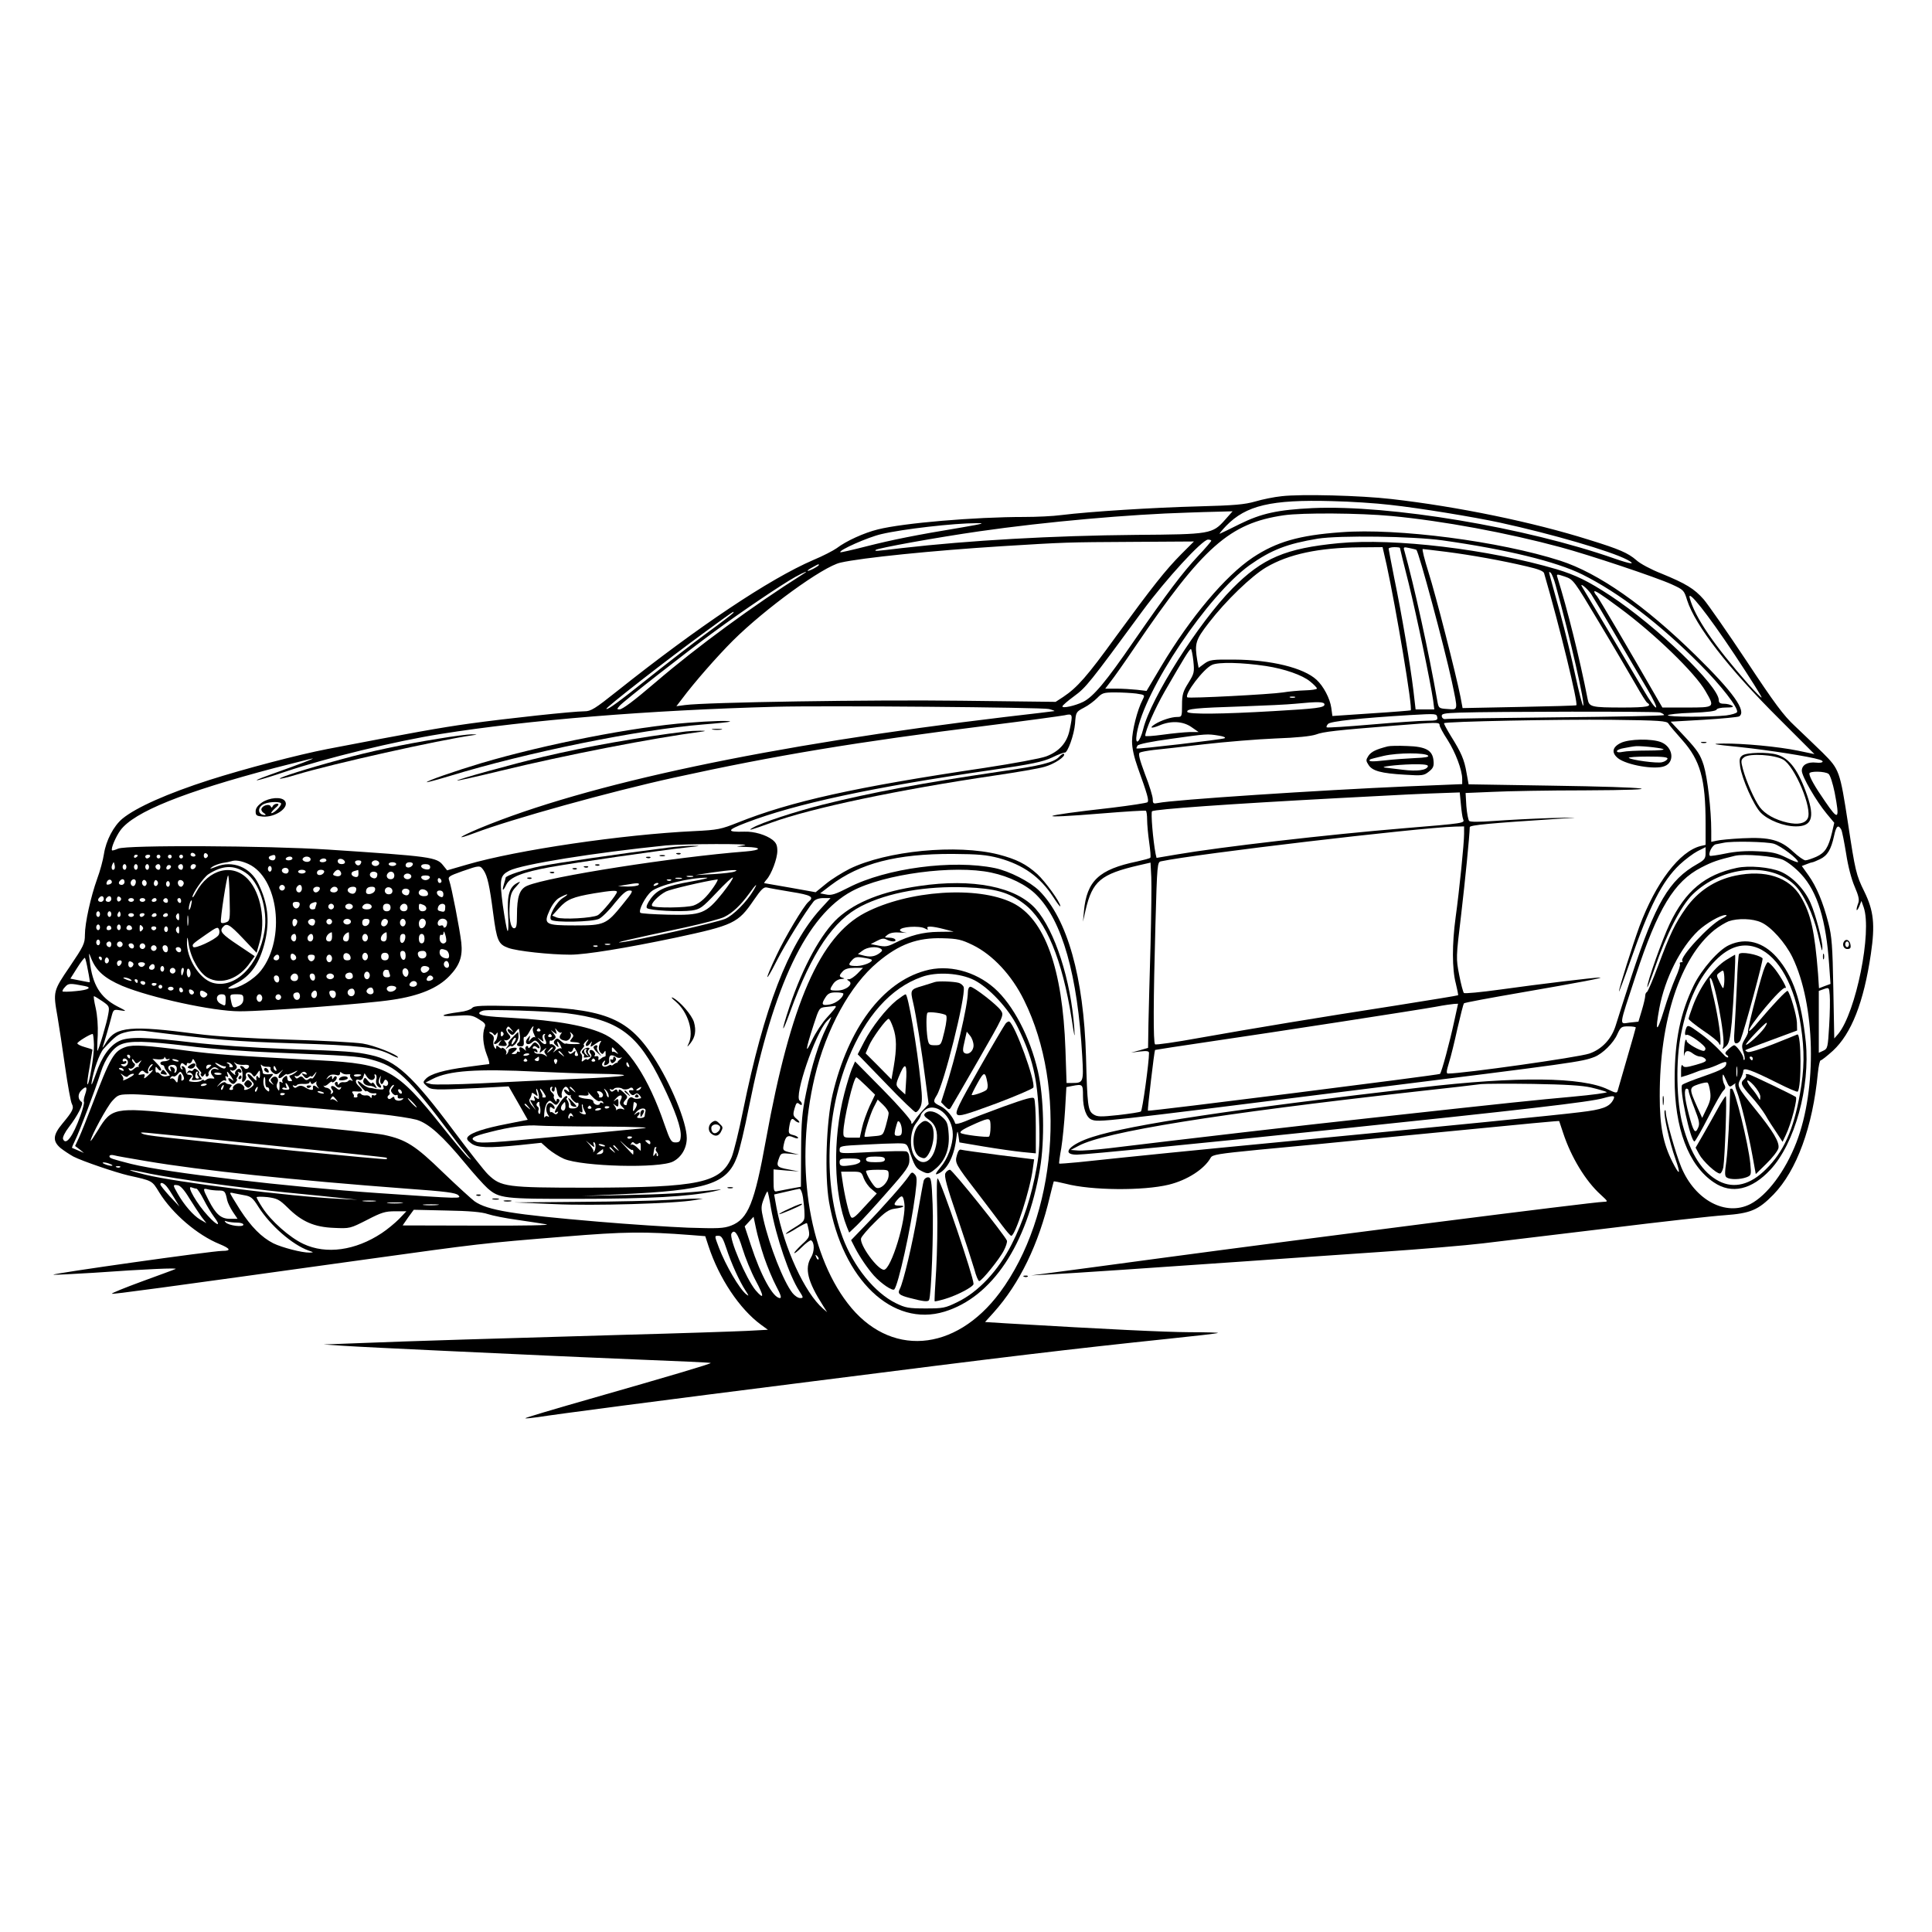 <?xml version="1.0" standalone="no"?>
<!DOCTYPE svg PUBLIC "-//W3C//DTD SVG 20010904//EN"
 "http://www.w3.org/TR/2001/REC-SVG-20010904/DTD/svg10.dtd">
<svg version="1.0" xmlns="http://www.w3.org/2000/svg"
 width="1024pt" height="1024pt" viewBox="0 0 1024 1024"
 preserveAspectRatio="xMidYMid meet">

<g transform="translate(0,1024) scale(0.1,-0.1)"
fill="#000000" stroke="none">
<path d="M6793 7610 c-40 -4 -103 -17 -140 -28 -56 -16 -110 -21 -303 -26
-233 -6 -571 -27 -725 -46 -44 -6 -132 -10 -196 -10 -263 0 -640 -32 -776 -66
-73 -18 -168 -61 -219 -100 -17 -12 -72 -41 -123 -62 -234 -101 -610 -353
-1040 -695 -118 -94 -139 -107 -173 -107 -60 0 -413 -38 -608 -65 -159 -22
-302 -48 -755 -135 -155 -30 -440 -105 -625 -164 -221 -71 -388 -145 -461
-205 -47 -39 -87 -116 -98 -187 -5 -33 -21 -92 -36 -132 -34 -95 -65 -234 -65
-297 0 -46 -7 -60 -80 -168 -89 -131 -89 -131 -65 -267 8 -47 26 -165 40 -264
14 -98 30 -187 36 -197 12 -23 5 -38 -50 -104 -51 -61 -53 -93 -10 -130 18
-14 48 -34 68 -45 49 -25 223 -84 291 -100 129 -29 125 -26 164 -90 70 -113
202 -226 320 -274 58 -24 63 -36 14 -36 -53 0 -902 -120 -895 -126 2 -2 98 3
213 10 281 20 452 27 434 20 -8 -4 -88 -33 -178 -66 -90 -33 -161 -62 -159
-65 4 -4 239 28 1347 182 599 83 610 85 1055 121 317 26 421 27 667 8 l76 -6
17 -52 c56 -171 165 -334 278 -417 l37 -27 -112 -6 c-62 -3 -358 -13 -658 -21
-625 -18 -1133 -33 -1400 -44 l-185 -7 105 -7 c58 -4 301 -16 540 -27 239 -11
482 -22 540 -25 58 -3 276 -12 485 -21 208 -8 381 -16 382 -18 4 -4 -212 -68
-649 -193 -186 -53 -336 -98 -334 -100 2 -2 32 1 68 6 94 15 625 85 1458 190
1029 131 1365 171 1890 226 135 14 250 27 255 30 6 2 -62 4 -150 4 -136 1
-428 15 -972 47 l-112 7 46 51 c137 153 238 360 298 616 10 41 19 76 20 78 2
2 30 -4 63 -12 137 -36 412 -38 547 -5 98 24 189 83 222 143 9 16 40 21 254
42 134 12 456 43 714 69 798 78 878 85 879 83 1 -2 10 -30 21 -63 42 -128 119
-255 199 -327 40 -37 40 -37 15 -38 -50 0 -1556 -192 -2359 -300 -245 -33
-497 -67 -560 -75 l-115 -15 95 5 c116 6 574 37 1045 70 193 14 517 36 720 50
204 14 444 34 535 45 91 11 390 47 665 80 275 34 552 65 615 69 138 10 179 27
260 110 123 127 208 359 235 644 4 37 10 67 15 67 5 0 34 23 65 51 98 91 163
256 201 513 23 156 15 229 -35 331 -43 87 -48 109 -86 360 -43 280 -46 287
-134 375 -42 41 -109 105 -149 143 -59 55 -106 118 -256 345 -101 152 -203
298 -226 325 -50 57 -95 84 -224 137 -54 21 -114 53 -133 71 -44 38 -89 58
-251 108 -298 94 -696 176 -1047 216 -164 19 -479 27 -582 15z m576 -46 c156
-17 442 -64 581 -94 275 -60 584 -150 673 -196 52 -28 22 -25 -64 5 -473 166
-1191 286 -1601 268 -186 -9 -273 -28 -388 -85 -52 -26 -99 -49 -105 -51 -5
-2 10 17 34 42 105 108 238 140 560 131 95 -2 235 -11 310 -20z m-875 -78
c-68 -77 -79 -78 -473 -81 -443 -4 -882 -29 -1241 -70 -140 -17 -145 -17 -139
-10 11 10 321 66 550 99 355 51 798 90 1104 99 50 2 123 4 164 5 l74 2 -39
-44z m882 19 c273 -26 612 -89 894 -165 153 -41 509 -160 590 -197 63 -29 66
-31 82 -84 43 -134 219 -362 489 -630 l186 -186 -86 18 c-107 22 -291 39 -396
38 -71 -1 -61 -4 90 -19 150 -16 368 -50 418 -66 30 -9 19 -20 -17 -16 -45 5
-76 -12 -76 -43 0 -30 77 -162 132 -228 l40 -48 -12 -52 c-19 -79 -37 -107
-83 -128 -23 -10 -49 -19 -58 -19 -8 0 -37 20 -64 45 -68 64 -126 79 -269 72
-61 -3 -123 -9 -138 -13 l-28 -6 0 58 c0 112 -20 282 -40 348 -18 56 -32 78
-98 149 l-77 82 175 10 c96 6 181 14 188 18 41 27 -31 128 -230 323 -271 266
-517 437 -718 502 -320 103 -863 174 -1162 151 -223 -16 -343 -51 -468 -134
-145 -97 -329 -315 -485 -576 l-78 -131 -51 6 c-28 3 -77 6 -109 6 l-59 0 29
38 c16 20 74 102 128 182 362 533 502 657 790 699 98 14 401 12 571 -4z
m-2281 -61 c-242 -40 -366 -65 -504 -100 -74 -19 -136 -33 -137 -31 -11 10
147 80 217 96 114 27 386 58 504 58 50 1 37 -3 -80 -23z m2550 -68 c340 -48
601 -112 740 -180 195 -97 413 -263 626 -478 113 -113 203 -230 196 -252 -2
-6 -28 -14 -58 -18 -82 -9 -309 -9 -309 1 0 4 57 11 127 13 83 3 128 9 131 17
2 6 24 11 50 11 34 0 43 3 32 10 -8 5 -27 10 -42 10 -21 0 -28 5 -28 19 0 75
-330 393 -575 554 -119 78 -183 109 -285 140 -361 106 -859 166 -1155 138
-281 -27 -404 -79 -563 -240 -178 -180 -433 -582 -473 -746 -18 -72 -45 -91
-34 -24 38 231 378 736 599 894 115 81 198 113 361 140 115 18 501 13 660 -9z
m-1225 -2 c0 -3 -31 -40 -70 -81 -83 -89 -161 -192 -341 -452 -147 -214 -213
-293 -268 -321 -43 -21 -111 -36 -110 -24 0 5 28 29 62 54 63 46 80 67 362
451 123 167 317 379 348 379 9 0 17 -3 17 -6z m-159 -71 c-86 -87 -154 -174
-345 -435 -154 -213 -206 -272 -281 -322 l-40 -26 -500 6 c-469 6 -1357 -8
-1465 -23 l-45 -6 30 39 c64 86 185 224 269 308 171 170 479 394 571 414 114
26 490 64 855 87 342 21 338 21 696 23 l322 2 -67 -67z m1088 -55 c51 -235
140 -765 128 -773 -1 -1 -95 -9 -208 -16 l-207 -14 -6 44 c-7 49 -41 114 -78
148 -68 63 -240 106 -438 107 -114 1 -128 -1 -156 -21 l-31 -23 -7 38 c-15 92
-10 109 61 201 90 117 226 248 304 294 119 70 278 104 496 106 l121 1 21 -92z
m71 88 c0 -2 20 -86 46 -187 43 -174 115 -520 130 -621 l6 -48 -49 0 -50 0
-12 103 c-16 133 -62 404 -101 592 -16 82 -30 153 -30 157 0 4 14 8 30 8 17 0
30 -2 30 -4z m87 -10 c13 -11 148 -513 188 -698 33 -157 35 -150 -22 -146 -47
3 -48 4 -55 43 -45 260 -124 616 -174 794 -7 22 -5 23 27 16 19 -4 35 -8 36
-9z m160 -11 c132 -17 294 -46 425 -77 61 -14 89 -25 92 -36 83 -285 181 -689
171 -700 -2 -2 -138 -6 -303 -9 l-300 -6 -11 59 c-24 121 -132 543 -170 662
-21 67 -35 122 -30 122 4 0 61 -7 126 -15z m-3327 -70 c0 -2 -13 -11 -30 -20
-38 -19 -40 -11 -2 9 31 17 32 18 32 11z m-84 -48 c-260 -164 -562 -385 -781
-573 -117 -100 -176 -144 -192 -144 -14 0 -14 2 2 20 25 27 348 280 501 392
152 112 359 251 429 290 50 28 77 37 41 15z m3989 -58 c78 -282 159 -639 146
-639 -4 0 -22 71 -41 158 -18 86 -55 238 -82 337 -28 99 -52 189 -55 200 -4
15 -3 17 6 9 6 -5 18 -35 26 -65z m233 -202 c77 -128 162 -274 191 -324 29
-51 56 -95 62 -98 29 -19 -4 -25 -128 -25 -169 0 -180 3 -188 44 -43 219 -107
475 -161 648 -5 16 -2 16 40 2 46 -16 47 -18 184 -247z m-45 155 c13 -20 73
-120 132 -222 60 -102 134 -229 166 -282 32 -54 53 -98 46 -98 -7 0 -35 40
-63 88 -47 80 -309 520 -327 549 -20 31 23 -2 46 -35z m147 -71 c188 -138 405
-348 460 -445 50 -86 50 -86 -100 -86 l-129 0 -25 43 c-159 276 -311 535 -322
548 -8 8 -14 19 -14 23 0 10 33 -11 130 -83z m614 -251 c81 -122 145 -224 143
-227 -3 -2 -33 29 -69 69 -183 208 -285 357 -312 458 -15 54 93 -82 238 -300z
m-5308 221 c-3 -4 -67 -54 -143 -109 -76 -56 -205 -156 -288 -222 -176 -141
-235 -184 -241 -177 -6 5 323 262 525 409 153 112 155 113 147 99z m2439 -254
c6 -59 5 -66 -26 -116 -29 -46 -34 -63 -34 -117 0 -62 -1 -64 -26 -64 -31 0
-85 -18 -117 -38 -33 -21 -21 -25 23 -7 60 26 124 23 169 -8 l39 -27 -49 0
c-27 -1 -91 -7 -141 -14 -51 -7 -93 -10 -93 -6 0 28 51 144 103 235 99 171
131 225 139 225 3 0 9 -28 13 -63z m385 -27 c98 -15 193 -48 234 -82 20 -16
36 -33 36 -37 0 -5 -28 -9 -62 -10 -35 -1 -88 -6 -118 -11 -62 -10 -500 -33
-507 -26 -17 16 86 152 131 172 33 16 160 13 286 -6z m-687 -146 c46 -7 46 -7
33 -33 -28 -53 -56 -165 -56 -220 0 -37 11 -85 31 -141 50 -139 60 -173 51
-182 -4 -4 -89 -17 -187 -29 -402 -45 -427 -61 -50 -30 121 10 223 16 228 14
4 -2 7 -24 7 -48 0 -24 5 -78 11 -120 6 -42 9 -78 6 -81 -3 -4 -35 -12 -70
-20 -203 -42 -267 -103 -282 -264 l-5 -55 14 62 c36 153 80 190 283 237 l61
14 4 -77 c2 -42 0 -204 -4 -361 -5 -157 -9 -343 -11 -415 l-2 -129 -45 -13
-45 -12 48 6 c36 4 47 2 47 -8 0 -50 -35 -305 -43 -310 -5 -4 -59 -12 -119
-19 -95 -10 -112 -10 -133 4 -29 19 -32 46 -39 306 -12 421 -99 730 -248 879
-49 48 -158 104 -235 120 -223 46 -575 0 -775 -103 -70 -36 -92 -43 -119 -37
l-32 6 55 42 c156 118 350 168 648 167 136 -1 179 -5 244 -22 130 -36 218 -99
288 -206 21 -33 38 -55 38 -49 0 21 -79 130 -122 170 -59 53 -110 79 -206 104
-221 56 -592 20 -789 -76 -39 -20 -96 -55 -126 -80 l-54 -44 -134 24 c-74 13
-136 24 -138 24 -2 1 3 9 12 19 26 29 57 111 57 152 0 30 -6 43 -26 59 -34 26
-97 45 -149 43 -97 -3 -94 8 11 48 261 100 671 188 1295 278 220 32 276 44
325 67 32 16 63 27 67 26 15 -3 50 93 55 154 4 60 5 62 47 84 24 12 55 36 71
52 25 26 34 29 94 29 37 0 88 -3 113 -6z m840 -21 c-7 -2 -19 -2 -25 0 -7 3
-2 5 12 5 14 0 19 -2 13 -5z m157 -37 c0 -17 -43 -22 -270 -35 -272 -16 -453
-18 -457 -4 -6 16 43 21 292 29 116 4 242 10 280 14 122 12 155 11 155 -4z
m-1460 -24 c19 -5 32 -10 28 -11 -4 -1 -121 -15 -260 -31 -1249 -149 -2217
-354 -2786 -590 -114 -48 -133 -65 -26 -25 196 74 717 219 1059 294 534 117
961 188 1665 276 201 25 382 50 403 54 43 10 44 6 26 -79 -14 -67 -55 -113
-124 -139 -29 -11 -176 -38 -327 -61 -688 -102 -1028 -178 -1308 -290 -88 -35
-105 -39 -230 -45 -380 -18 -939 -100 -1203 -177 l-107 -31 -21 26 c-34 44
-63 48 -609 84 -323 21 -1069 25 -1114 5 -16 -7 -30 -11 -32 -9 -8 8 20 73 44
106 72 98 334 203 819 331 106 27 196 50 200 50 8 -1 -60 -27 -225 -86 -131
-47 -69 -35 81 16 214 72 583 162 824 200 463 74 1103 126 1773 144 266 7
1417 -3 1450 -12z m3238 -18 c12 -4 22 -10 22 -14 0 -4 -258 -9 -572 -12 -315
-3 -579 -7 -587 -9 -8 -2 -17 4 -19 13 -3 15 8 18 95 21 187 6 1038 7 1061 1z
m-1180 -27 c3 -14 -6 -17 -56 -17 -32 0 -164 -9 -292 -20 -128 -11 -235 -18
-238 -15 -3 2 0 11 7 18 11 14 170 31 434 47 143 8 141 8 145 -13z m1225 -32
c5 -9 38 -48 73 -87 96 -108 124 -206 124 -443 l0 -113 -26 -6 c-112 -28 -238
-194 -325 -427 -36 -99 -109 -329 -108 -344 0 -5 26 64 58 155 105 301 171
429 263 517 30 28 73 60 96 72 l42 21 0 -32 c0 -28 -6 -36 -43 -57 -151 -85
-222 -207 -350 -596 -36 -110 -73 -227 -83 -259 -22 -72 -73 -127 -140 -150
-58 -20 -668 -106 -749 -106 -10 0 -9 12 5 58 10 31 30 113 45 182 16 69 31
128 34 132 3 4 139 29 301 57 318 55 444 79 420 80 -23 1 -323 -35 -530 -64
-101 -14 -187 -22 -191 -18 -4 4 -16 48 -25 96 -17 88 -17 91 10 315 22 188
45 420 46 468 0 11 109 21 465 44 126 8 125 8 -40 4 -93 -3 -226 -10 -294 -15
-80 -6 -128 -6 -134 0 -5 5 -12 41 -15 79 l-4 69 143 6 c79 4 299 8 489 8 475
2 368 17 -181 25 l-435 7 -11 61 c-12 71 -28 107 -83 195 -22 36 -38 66 -36
68 9 9 614 21 885 18 259 -3 296 -6 304 -20z m-1213 -8 c0 -8 19 -43 42 -78
42 -66 78 -160 78 -208 l0 -27 -292 -12 c-463 -20 -1240 -71 -1320 -88 -25 -5
-28 -3 -28 20 0 14 -18 74 -41 132 -30 81 -37 109 -28 115 7 4 40 10 73 14 34
3 153 17 266 30 113 13 284 27 380 31 115 4 189 12 215 21 40 15 103 22 415
47 226 18 240 19 240 3z m-1170 -56 c26 -4 39 -10 30 -14 -18 -7 -461 -59
-466 -54 -2 1 1 8 5 15 5 8 74 22 177 36 191 27 193 27 254 17z m3232 -203 c9
-8 22 -50 32 -98 28 -146 21 -153 -51 -47 -53 76 -83 129 -83 147 0 14 83 13
102 -2z m-1949 -160 c3 -35 8 -71 12 -80 8 -21 12 -21 -315 -48 -400 -33 -971
-99 -1204 -139 l-106 -18 -5 21 c-14 74 -26 219 -19 226 11 11 409 39 989 70
352 19 436 23 586 28 l56 2 6 -62z m17 -158 c0 -50 -25 -298 -45 -443 -19
-139 -19 -274 1 -349 8 -33 14 -62 12 -63 -2 -2 -151 -26 -333 -55 -413 -64
-745 -119 -1038 -171 -126 -23 -231 -38 -235 -34 -10 9 -9 236 2 633 9 325 10
333 30 337 184 39 1362 178 1559 184 l47 1 0 -40z m1999 23 c5 -10 16 -67 26
-128 10 -66 28 -135 45 -174 21 -49 26 -70 19 -88 -14 -37 -10 -52 5 -18 l12
30 12 -34 c45 -130 -41 -556 -135 -671 l-21 -24 -5 264 c-4 226 -8 277 -26
347 -28 110 -63 194 -106 254 l-35 49 26 10 c14 6 28 10 31 10 3 0 20 7 39 16
40 19 59 51 75 124 11 52 22 62 38 33z m-357 -75 c36 -11 128 -80 128 -97 0
-4 -28 6 -61 23 -52 25 -76 31 -153 34 -61 3 -119 -1 -171 -12 -43 -9 -80 -14
-82 -12 -11 11 12 57 31 61 11 2 30 6 41 8 44 10 230 6 267 -5z m-5457 -8
l-40 -7 50 -2 c85 -2 83 -17 -4 -24 -374 -29 -1041 -133 -1155 -181 -42 -17
-56 -57 -56 -158 0 -53 -3 -68 -15 -68 -19 0 -29 55 -23 130 3 49 10 66 34 91
24 27 25 30 7 20 -44 -22 -56 -66 -50 -169 3 -52 2 -91 -3 -86 -4 5 -15 66
-25 136 -18 140 -15 157 34 183 66 34 455 96 831 134 95 9 469 10 415 1z
m-2910 -50 c3 -5 -1 -10 -9 -10 -9 0 -16 5 -16 10 0 6 4 10 9 10 6 0 13 -4 16
-10z m67 -5 c0 -5 -5 -11 -11 -13 -6 -2 -11 4 -11 13 0 9 5 15 11 13 6 -2 11
-8 11 -13z m-372 1 c0 -3 -4 -8 -10 -11 -5 -3 -10 -1 -10 4 0 6 5 11 10 11 6
0 10 -2 10 -4z m65 -6 c-3 -5 -10 -10 -16 -10 -5 0 -9 5 -9 10 0 6 7 10 16 10
8 0 12 -4 9 -10z m55 0 c0 -5 -4 -10 -10 -10 -5 0 -10 5 -10 10 0 6 5 10 10
10 6 0 10 -4 10 -10z m60 0 c0 -5 -4 -10 -10 -10 -5 0 -10 5 -10 10 0 6 5 10
10 10 6 0 10 -4 10 -10z m60 0 c0 -5 -4 -10 -10 -10 -5 0 -10 5 -10 10 0 6 5
10 10 10 6 0 10 -4 10 -10z m490 -5 c0 -8 -6 -15 -14 -15 -20 0 -29 17 -14 23
22 9 28 7 28 -8z m7990 -12 c26 -12 67 -44 97 -77 86 -93 132 -244 148 -481
l7 -100 -30 -11 -31 -12 -5 77 c-18 227 -38 317 -91 407 -61 105 -189 146
-347 113 -109 -23 -198 -82 -263 -173 -57 -81 -83 -135 -145 -301 -29 -77 -56
-141 -61 -143 -5 -2 -9 -11 -9 -20 0 -9 -8 -44 -18 -77 l-18 -60 -47 -5 c-56
-7 -59 -30 33 250 117 355 203 498 347 572 60 31 87 40 178 62 49 12 211 -2
255 -21z m-7900 7 c0 -5 -9 -10 -21 -10 -11 0 -17 5 -14 10 3 6 13 10 21 10 8
0 14 -4 14 -10z m95 1 c3 -5 1 -13 -5 -16 -15 -9 -43 3 -35 15 8 13 32 13 40
1z m85 -11 c0 -5 -9 -10 -21 -10 -11 0 -17 5 -14 10 3 6 13 10 21 10 8 0 14
-4 14 -10z m98 -7 c2 -8 -5 -13 -17 -13 -12 0 -21 6 -21 16 0 18 31 15 38 -3z
m-512 -12 c160 -73 199 -396 68 -564 -38 -49 -119 -97 -163 -97 -20 0 -14 5
27 26 82 41 129 109 157 226 25 109 15 200 -35 303 -43 89 -137 127 -225 91
-33 -13 -37 -13 -21 -1 11 8 36 17 55 21 20 3 41 7 46 9 23 8 53 3 91 -14z
m597 4 c-6 -17 -25 -15 -31 3 -2 7 5 12 17 12 14 0 19 -5 14 -15z m97 0 c0 -8
-9 -15 -20 -15 -11 0 -20 7 -20 15 0 8 9 15 20 15 11 0 20 -7 20 -15z m-1404
-32 c-11 -11 -19 6 -11 24 8 17 8 17 12 0 3 -10 2 -21 -1 -24z m1494 27 c0 -5
-9 -10 -20 -10 -11 0 -20 5 -20 10 0 6 9 10 20 10 11 0 20 -4 20 -10z m88 -2
c-7 -19 -38 -22 -38 -4 0 10 9 16 21 16 12 0 19 -5 17 -12z m-1518 -13 c0 -8
-4 -15 -10 -15 -5 0 -10 7 -10 15 0 8 5 15 10 15 6 0 10 -7 10 -15z m60 0 c0
-8 -4 -15 -10 -15 -5 0 -10 7 -10 15 0 8 5 15 10 15 6 0 10 -7 10 -15z m60 0
c0 -8 -4 -15 -10 -15 -5 0 -10 7 -10 15 0 8 5 15 10 15 6 0 10 -7 10 -15z m60
0 c0 -8 -4 -15 -9 -15 -13 0 -22 16 -14 24 11 11 23 6 23 -9z m51 -8 c-13 -13
-26 -3 -16 12 3 6 11 8 17 5 6 -4 6 -10 -1 -17z m69 8 c0 -8 -4 -15 -9 -15
-13 0 -22 16 -14 24 11 11 23 6 23 -9z m68 3 c-6 -18 -28 -21 -28 -4 0 9 7 16
16 16 9 0 14 -5 12 -12z m1242 -4 c0 -10 -7 -14 -22 -12 -32 5 -35 28 -4 28
17 0 26 -5 26 -16z m-979 -29 c73 -48 120 -194 101 -310 -30 -183 -156 -308
-275 -274 -69 20 -139 130 -136 217 1 32 3 30 10 -18 12 -72 57 -148 100 -172
72 -40 167 -6 226 82 l23 32 -85 57 c-89 59 -103 75 -84 97 20 24 35 16 108
-61 l71 -75 16 57 c33 113 6 259 -60 331 -81 89 -210 57 -277 -68 -10 -19 -18
-30 -19 -24 0 19 58 102 84 120 75 48 134 51 197 9z m139 20 c0 -8 -4 -15 -10
-15 -5 0 -10 7 -10 15 0 8 5 15 10 15 6 0 10 -7 10 -15z m1124 -9 c20 -31 31
-81 50 -227 19 -144 27 -164 80 -183 45 -17 222 -36 329 -36 81 0 295 35 557
90 308 66 332 77 415 199 40 58 53 71 70 67 11 -3 68 -13 128 -23 107 -17 124
-27 92 -53 -25 -21 -125 -188 -170 -285 -64 -135 -63 -155 0 -31 48 94 153
263 198 319 9 10 28 17 51 17 l38 0 -54 -59 c-170 -188 -299 -524 -409 -1064
-22 -111 -50 -223 -61 -250 -59 -137 -170 -161 -763 -162 -430 0 -460 4 -528
70 -20 19 -102 124 -183 232 -219 293 -305 372 -439 401 -81 18 -125 21 -440
32 -191 7 -375 20 -508 35 -245 29 -338 31 -386 7 -51 -25 -92 -84 -123 -175
-19 -53 -26 -68 -22 -42 9 61 42 153 63 176 65 70 76 78 122 89 27 7 70 9 96
6 377 -48 481 -56 793 -66 348 -11 433 -21 509 -59 23 -12 41 -19 41 -16 0 14
-128 65 -188 74 -37 6 -215 16 -397 21 -214 7 -383 17 -480 30 -350 46 -430
39 -481 -43 -14 -23 -23 -35 -20 -27 10 29 35 115 46 158 11 42 11 43 48 37
36 -6 35 -5 -18 22 -89 47 -130 114 -144 238 -6 49 -6 50 7 16 26 -66 71 -106
164 -146 151 -63 483 -135 623 -135 140 0 676 40 810 61 143 21 241 62 302
126 54 56 71 103 63 177 -8 70 -52 297 -64 329 -8 20 -2 24 68 49 95 33 95 33
115 4z m-1034 -1 c0 -8 -6 -15 -14 -15 -17 0 -28 14 -19 24 12 12 33 6 33 -9z
m90 -5 c0 -5 -9 -10 -20 -10 -11 0 -20 5 -20 10 0 6 9 10 20 10 11 0 20 -4 20
-10z m98 -2 c-7 -19 -38 -22 -38 -4 0 10 9 16 21 16 12 0 19 -5 17 -12z m87 2
c10 -16 -3 -29 -25 -23 -16 4 -18 8 -9 19 14 17 25 18 34 4z m95 -11 c0 -14
-5 -19 -17 -17 -23 4 -28 25 -6 31 10 3 19 5 21 6 1 0 2 -8 2 -20z m1995 12
c-11 -5 -63 -11 -115 -14 l-95 -5 85 13 c104 15 155 18 125 6z m1359 -6 c95
-20 187 -65 239 -118 137 -136 219 -427 243 -855 8 -137 6 -142 -52 -142 l-31
0 -6 178 c-15 430 -110 693 -281 777 -186 91 -552 66 -781 -53 -239 -125 -394
-479 -525 -1201 -61 -338 -95 -422 -185 -457 -40 -15 -69 -16 -228 -11 -100 4
-315 18 -478 32 -449 38 -586 60 -654 108 -16 12 -91 80 -166 152 -148 144
-197 175 -314 200 -39 8 -243 30 -455 50 -212 19 -495 47 -630 61 -341 36
-360 32 -430 -85 -22 -36 -40 -63 -40 -58 0 21 88 184 116 213 31 33 33 34
113 34 78 0 1006 -75 1302 -105 80 -8 168 -22 197 -30 64 -19 138 -86 256
-229 46 -56 100 -116 120 -134 62 -54 85 -57 486 -56 364 0 582 12 710 39 46
10 52 13 20 9 -176 -18 -273 -24 -480 -28 l-235 -5 200 9 c465 21 568 54 622
200 12 30 40 149 63 265 129 644 306 1014 546 1142 170 91 541 140 738 98z
m-3254 -8 c0 -19 -10 -27 -26 -20 -21 8 -17 33 6 33 11 0 20 -6 20 -13z m90
-7 c0 -13 -7 -20 -20 -20 -19 0 -27 20 -13 33 13 14 33 6 33 -13z m90 -5 c0
-8 -9 -15 -20 -15 -11 0 -20 7 -20 15 0 8 9 15 20 15 11 0 20 -7 20 -15z
m-963 -115 c3 -117 2 -121 -20 -129 -13 -5 -23 -5 -26 1 -5 13 31 248 38 248
3 0 7 -54 8 -120z m1061 108 c-3 -7 -13 -13 -23 -13 -10 0 -20 6 -22 13 -3 7
5 12 22 12 17 0 25 -5 23 -12z m1395 5 c-7 -2 -21 -2 -30 0 -10 3 -4 5 12 5
17 0 24 -2 18 -5z m-1333 -24 c0 -5 -4 -9 -10 -9 -5 0 -10 7 -10 16 0 8 5 12
10 9 6 -3 10 -10 10 -16z m1273 14 c-7 -2 -21 -2 -30 0 -10 3 -4 5 12 5 17 0
24 -2 18 -5z m57 -14 c-143 -25 -185 -43 -221 -92 -18 -25 -26 -44 -20 -50 13
-13 177 -21 237 -13 45 7 55 14 131 94 45 48 84 84 87 81 4 -3 -21 -40 -54
-82 -88 -110 -112 -119 -289 -115 -77 2 -143 6 -147 10 -12 12 27 87 58 113
39 33 201 73 293 73 17 0 -17 -9 -75 -19z m-3077 -4 c0 -6 -7 -11 -16 -13 -12
-3 -15 1 -11 13 7 17 25 17 27 0z m67 0 c0 -8 -7 -15 -15 -15 -16 0 -20 12 -8
23 11 12 23 8 23 -8z m60 1 c0 -8 -4 -17 -9 -21 -12 -7 -24 12 -16 25 9 15 25
12 25 -4z m55 -16 c-5 -8 -11 -8 -17 -2 -6 6 -7 16 -3 22 5 8 11 8 17 2 6 -6
7 -16 3 -22z m60 1 c-9 -16 -25 -3 -18 15 4 10 9 12 15 6 6 -6 7 -15 3 -21z
m138 3 c-3 -8 -9 -14 -13 -14 -13 0 -22 19 -15 30 9 14 34 0 28 -16z m2584 20
c-3 -3 -12 -4 -19 -1 -8 3 -5 6 6 6 11 1 17 -2 13 -5z m225 -36 c-38 -55 -70
-84 -105 -97 -34 -13 -214 -15 -221 -2 -8 12 35 56 74 76 24 12 197 53 273 64
4 0 -5 -18 -21 -41z m-2882 17 c0 -8 -4 -15 -10 -15 -5 0 -10 7 -10 15 0 8 5
15 10 15 6 0 10 -7 10 -15z m2485 -5 c-3 -5 -30 -9 -58 -9 l-52 2 40 7 c61 11
77 11 70 0z m105 6 c0 -2 -7 -7 -16 -10 -8 -3 -12 -2 -9 4 6 10 25 14 25 6z
m-1980 -21 c0 -8 -7 -15 -15 -15 -8 0 -15 7 -15 15 0 8 7 15 15 15 8 0 15 -7
15 -15z m90 -5 c0 -11 -7 -20 -15 -20 -15 0 -21 21 -8 33 12 13 23 7 23 -13z
m2393 -10 c-35 -60 -107 -132 -149 -150 -47 -20 -469 -115 -549 -124 -51 -6
29 13 334 78 96 21 191 46 210 56 45 22 87 63 131 123 38 53 50 62 23 17z
m-2299 5 c-4 -8 -12 -15 -20 -15 -8 0 -14 7 -14 15 0 8 9 15 20 15 13 0 18 -5
14 -15z m96 0 c0 -8 -9 -15 -20 -15 -20 0 -26 11 -13 23 12 13 33 7 33 -8z
m98 -2 c-4 -20 -18 -26 -37 -14 -18 12 -5 31 20 31 14 0 19 -6 17 -17z m100 0
c-4 -22 -48 -31 -48 -10 0 19 10 27 32 27 13 0 18 -6 16 -17z m92 -5 c0 -11
-7 -18 -20 -18 -18 0 -27 19 -15 32 12 12 35 3 35 -14z m90 -1 c0 -19 -10 -27
-26 -20 -21 8 -17 33 6 33 11 0 20 -6 20 -13z m98 -10 c3 -12 -4 -17 -22 -17
-24 0 -35 18 -20 32 11 11 39 1 42 -15z m82 -7 c0 -13 -5 -17 -14 -14 -24 9
-28 34 -6 34 13 0 20 -7 20 -20z m920 13 c0 -14 -81 -113 -102 -124 -28 -15
-186 -24 -217 -12 l-24 10 37 41 c41 45 72 58 184 77 91 15 122 17 122 8z m29
-68 c-85 -105 -96 -110 -251 -110 -160 0 -169 6 -134 82 16 34 35 57 55 67 42
22 52 20 15 -3 -36 -22 -79 -100 -63 -116 16 -16 219 -12 254 5 16 8 54 45 83
83 40 49 61 67 78 67 22 0 19 -6 -37 -75z m-2749 30 c0 -8 -7 -15 -15 -15 -16
0 -20 12 -8 23 11 12 23 8 23 -8z m40 0 c0 -8 -7 -15 -15 -15 -16 0 -20 12 -8
23 11 12 23 8 23 -8z m52 0 c0 -5 -5 -11 -11 -13 -6 -2 -11 4 -11 13 0 9 5 15
11 13 6 -2 11 -8 11 -13z m68 -5 c0 -5 -7 -10 -15 -10 -8 0 -15 5 -15 10 0 6
7 10 15 10 8 0 15 -4 15 -10z m60 0 c0 -5 -7 -10 -15 -10 -8 0 -15 5 -15 10 0
6 7 10 15 10 8 0 15 -4 15 -10z m60 0 c0 -5 -7 -10 -16 -10 -8 0 -12 5 -9 10
3 6 10 10 16 10 5 0 9 -4 9 -10z m60 -5 c0 -9 -6 -12 -15 -9 -8 4 -12 10 -9
15 8 14 24 10 24 -6z m70 -1 c0 -8 -4 -12 -10 -9 -5 3 -10 10 -10 16 0 5 5 9
10 9 6 0 10 -7 10 -16z m51 -30 c-5 -16 -10 -21 -10 -12 -1 18 10 51 15 45 2
-1 -1 -16 -5 -33z m577 9 c-2 -10 -10 -18 -18 -18 -8 0 -16 8 -18 18 -2 12 3
17 18 17 15 0 20 -5 18 -17z m88 1 c-3 -9 -6 -18 -6 -20 0 -2 -7 -4 -15 -4
-18 0 -20 26 -2 33 23 10 29 7 23 -9z m94 -9 c0 -8 -7 -15 -15 -15 -8 0 -15 7
-15 15 0 8 7 15 15 15 8 0 15 -7 15 -15z m100 0 c0 -8 -9 -15 -20 -15 -11 0
-20 7 -20 15 0 8 9 15 20 15 11 0 20 -7 20 -15z m100 0 c0 -9 -9 -15 -25 -15
-24 0 -32 10 -18 23 12 13 43 7 43 -8z m100 -5 c0 -13 -7 -20 -20 -20 -13 0
-20 7 -20 20 0 13 7 20 20 20 13 0 20 -7 20 -20z m90 0 c0 -13 -7 -20 -20 -20
-19 0 -27 20 -13 33 13 14 33 6 33 -13z m84 14 c23 -9 20 -34 -4 -34 -13 0
-20 7 -20 20 0 22 1 23 24 14z m116 -9 c0 -25 -4 -30 -20 -26 -21 4 -23 8 -17
26 8 19 37 20 37 0z m-1830 -40 c0 -8 -4 -15 -10 -15 -5 0 -10 7 -10 15 0 8 5
15 10 15 6 0 10 -7 10 -15z m60 0 c0 -8 -4 -15 -10 -15 -5 0 -10 7 -10 15 0 8
5 15 10 15 6 0 10 -7 10 -15z m46 -12 c-10 -10 -19 5 -10 18 6 11 8 11 12 0 2
-7 1 -15 -2 -18z m74 7 c0 -5 -7 -10 -15 -10 -8 0 -15 5 -15 10 0 6 7 10 15
10 8 0 15 -4 15 -10z m55 0 c-3 -5 -10 -10 -16 -10 -5 0 -9 5 -9 10 0 6 7 10
16 10 8 0 12 -4 9 -10z m65 0 c0 -5 -7 -10 -16 -10 -8 0 -12 5 -9 10 3 6 10
10 16 10 5 0 9 -4 9 -10z m60 0 c0 -5 -7 -10 -16 -10 -8 0 -12 5 -9 10 3 6 10
10 16 10 5 0 9 -4 9 -10z m60 -12 c0 -16 -3 -19 -11 -11 -6 6 -8 16 -5 22 11
17 16 13 16 -11z m47 -40 c-2 -13 -4 -3 -4 22 0 25 2 35 4 23 2 -13 2 -33 0
-45z m8127 32 c-64 -32 -225 -206 -207 -224 4 -3 1 -6 -6 -6 -7 0 -10 -4 -7
-9 3 -5 -7 -38 -23 -73 -16 -36 -44 -114 -62 -174 -38 -123 -48 -118 -24 13
30 158 111 319 206 410 42 39 117 83 144 83 13 0 6 -7 -21 -20z m-7551 -6 c8
-8 -3 -34 -14 -34 -5 0 -9 9 -9 20 0 19 11 26 23 14z m97 -8 c0 -8 -4 -17 -8
-20 -13 -8 -35 11 -28 23 10 16 36 14 36 -3z m90 -1 c0 -8 -7 -15 -15 -15 -8
0 -15 7 -15 15 0 8 7 15 15 15 8 0 15 -7 15 -15z m100 0 c0 -8 -9 -15 -20 -15
-11 0 -20 7 -20 15 0 8 9 15 20 15 11 0 20 -7 20 -15z m98 -2 c-5 -26 -38 -29
-38 -4 0 15 6 21 21 21 14 0 19 -5 17 -17z m95 11 c9 -10 -4 -34 -19 -34 -8 0
-14 6 -14 13 0 22 19 35 33 21z m97 -14 c0 -11 -7 -20 -15 -20 -8 0 -15 9 -15
20 0 11 7 20 15 20 8 0 15 -9 15 -20z m104 11 c9 -14 -4 -41 -20 -41 -8 0 -14
10 -14 25 0 25 23 35 34 16z m116 -10 c0 -11 -4 -23 -10 -26 -5 -3 -10 -2 -10
4 0 6 -7 8 -15 5 -15 -6 -21 16 -8 29 14 15 43 7 43 -12z m6965 0 c53 -24 127
-107 165 -184 122 -252 132 -697 21 -983 -59 -152 -155 -280 -244 -326 -130
-66 -293 20 -366 196 -30 73 -80 250 -82 290 0 11 -3 16 -6 9 -7 -19 26 -168
57 -255 30 -86 23 -93 -16 -16 -49 97 -67 189 -67 348 -1 402 109 735 290 881
24 19 58 39 75 46 49 17 128 15 173 -6z m-8805 -26 c0 -8 -4 -15 -10 -15 -5 0
-10 7 -10 15 0 8 5 15 10 15 6 0 10 -7 10 -15z m60 -6 c0 -5 -7 -9 -15 -9 -9
0 -12 6 -9 15 6 15 24 11 24 -6z m50 6 c0 -8 -4 -15 -10 -15 -5 0 -10 7 -10
15 0 8 5 15 10 15 6 0 10 -7 10 -15z m60 -6 c0 -5 -7 -9 -15 -9 -15 0 -20 12
-9 23 8 8 24 -1 24 -14z m52 -11 c-9 -9 -12 -7 -12 12 0 19 3 21 12 12 9 -9 9
-15 0 -24z m76 11 c-2 -6 -8 -10 -13 -10 -5 0 -11 4 -13 10 -2 6 4 11 13 11 9
0 15 -5 13 -11z m62 -4 c0 -8 -4 -15 -10 -15 -5 0 -10 7 -10 15 0 8 5 15 10
15 6 0 10 -7 10 -15z m60 -7 c0 -16 -3 -19 -11 -11 -6 6 -8 16 -5 22 11 17 16
13 16 -11z m207 -26 c-19 -24 -125 -73 -133 -61 -8 13 -4 16 71 68 53 37 60
40 66 24 4 -10 2 -24 -4 -31z m3745 37 c15 -8 19 -8 14 0 -9 14 24 13 89 -4
l50 -13 -81 -1 c-83 -1 -151 -19 -233 -60 -35 -18 -50 -20 -84 -13 l-42 8 33
17 c24 13 37 15 51 7 25 -13 54 -13 46 0 -3 6 -18 10 -33 10 -26 1 -26 1 -7
16 14 10 36 14 70 11 27 -2 38 -2 23 0 -16 2 -28 8 -28 13 0 18 103 25 132 9z
m-2538 -71 c-12 -18 -34 -7 -34 18 0 14 4 23 10 19 6 -3 10 2 11 12 0 10 4 6
9 -11 5 -16 7 -33 4 -38z m-604 27 c0 -16 -6 -25 -15 -25 -28 0 -18 40 13 49
1 1 2 -10 2 -24z m90 0 c0 -16 -6 -25 -15 -25 -28 0 -18 40 13 49 1 1 2 -10 2
-24z m200 0 c0 -16 -6 -25 -15 -25 -28 0 -18 40 13 49 1 1 2 -10 2 -24z m-480
-5 c0 -21 -15 -27 -25 -10 -7 12 2 30 16 30 5 0 9 -9 9 -20z m90 0 c0 -11 -7
-20 -15 -20 -15 0 -21 21 -8 33 12 13 23 7 23 -13z m290 0 c0 -11 -7 -20 -15
-20 -8 0 -15 9 -15 20 0 11 7 20 15 20 8 0 15 -9 15 -20z m198 -2 c-5 -32 -28
-35 -28 -4 0 17 5 26 16 26 10 0 14 -7 12 -22z m102 -3 c0 -16 -6 -25 -15 -25
-9 0 -15 9 -15 25 0 16 6 25 15 25 9 0 15 -9 15 -25z m2906 -34 c106 -52 207
-160 272 -293 229 -463 172 -1142 -128 -1548 -238 -320 -587 -345 -807 -58
-212 275 -281 751 -175 1199 61 256 189 489 334 609 114 96 211 131 344 127
80 -2 100 -7 160 -36z m-4626 14 c0 -8 -4 -15 -10 -15 -5 0 -10 7 -10 15 0 8
5 15 10 15 6 0 10 -7 10 -15z m60 -10 c0 -8 -4 -15 -9 -15 -13 0 -22 16 -14
24 11 11 23 6 23 -9z m60 0 c0 -8 -7 -15 -15 -15 -8 0 -15 7 -15 15 0 8 7 15
15 15 8 0 15 -7 15 -15z m60 -11 c0 -17 -22 -14 -28 4 -2 7 3 12 12 12 9 0 16
-7 16 -16z m60 1 c0 -8 -7 -15 -15 -15 -8 0 -15 7 -15 15 0 8 7 15 15 15 8 0
15 -7 15 -15z m2463 8 c-7 -2 -19 -2 -25 0 -7 3 -2 5 12 5 14 0 19 -2 13 -5z
m-2403 -18 c0 -8 -7 -15 -15 -15 -8 0 -15 7 -15 15 0 8 7 15 15 15 8 0 15 -7
15 -15z m60 -6 c0 -24 -23 -21 -28 4 -2 10 3 17 12 17 10 0 16 -9 16 -21z
m2277 15 c-3 -3 -12 -4 -19 -1 -8 3 -5 6 6 6 11 1 17 -2 13 -5z m-2207 -20 c0
-17 -22 -14 -28 4 -2 7 3 12 12 12 9 0 16 -7 16 -16z m3709 7 c10 -7 8 -12
-10 -25 -25 -17 -49 -20 -88 -9 l-24 6 24 18 c25 20 75 25 98 10z m-2305 -7
c17 -6 23 -44 7 -44 -23 0 -41 14 -41 31 0 20 8 23 34 13z m-214 -30 c0 -31
-23 -28 -28 4 -2 15 2 22 12 22 11 0 16 -9 16 -26z m110 6 c0 -23 -35 -28 -43
-6 -7 18 1 26 25 26 11 0 18 -7 18 -20z m-690 -16 c0 -8 -7 -14 -15 -14 -8 0
-15 9 -15 20 0 13 5 18 15 14 8 -4 15 -12 15 -20z m288 3 c2 -12 -3 -17 -17
-17 -15 0 -21 6 -21 21 0 25 33 22 38 -4z m92 3 c0 -11 -7 -20 -15 -20 -8 0
-15 9 -15 20 0 11 7 20 15 20 8 0 15 -9 15 -20z m110 0 c0 -13 -7 -20 -20 -20
-13 0 -20 7 -20 20 0 13 7 20 20 20 13 0 20 -7 20 -20z m-580 -5 c0 -8 -7 -15
-15 -15 -16 0 -20 12 -8 23 11 12 23 8 23 -8z m188 -2 c-2 -10 -10 -18 -18
-18 -8 0 -16 8 -18 18 -2 12 3 17 18 17 15 0 20 -5 18 -17z m92 -3 c0 -11 -7
-20 -15 -20 -8 0 -15 9 -15 20 0 11 7 20 15 20 8 0 15 -9 15 -20z m-1294 -63
c7 -34 11 -63 10 -63 0 -1 -24 3 -52 9 l-51 10 36 57 c20 32 38 55 41 53 3 -3
10 -32 16 -66z m74 63 c0 -5 -2 -10 -4 -10 -3 0 -8 5 -11 10 -3 6 -1 10 4 10
6 0 11 -4 11 -10z m35 -19 c-9 -16 -25 -3 -18 15 4 10 9 12 15 6 6 -6 7 -15 3
-21z m4044 13 c12 -11 -39 -33 -76 -34 -47 0 -51 5 -26 32 14 15 25 18 58 12
22 -3 42 -8 44 -10z m-3975 -19 c-4 -8 -10 -15 -15 -15 -5 0 -9 7 -9 15 0 8 7
15 15 15 9 0 12 -6 9 -15z m63 -8 c-6 -20 -27 -19 -27 2 0 14 5 19 15 14 9 -3
14 -10 12 -16z m1673 -3 c0 -16 -16 -19 -25 -4 -8 13 4 32 16 25 5 -4 9 -13 9
-21z m-1612 4 c-3 -7 -11 -13 -18 -13 -7 0 -15 6 -17 13 -3 7 4 12 17 12 13 0
20 -5 18 -12z m52 -13 c0 -8 -7 -15 -15 -15 -16 0 -20 12 -8 23 11 12 23 8 23
-8z m50 -10 c0 -8 -4 -15 -10 -15 -5 0 -10 7 -10 15 0 8 5 15 10 15 6 0 10 -7
10 -15z m1404 6 c8 -12 -21 -34 -34 -26 -17 11 -11 35 9 35 11 0 22 -4 25 -9z
m-1344 -16 c0 -8 -7 -15 -15 -15 -8 0 -15 7 -15 15 0 8 7 15 15 15 8 0 15 -7
15 -15z m43 -5 c-3 -11 -7 -20 -9 -20 -2 0 -4 9 -4 20 0 11 4 20 9 20 5 0 7
-9 4 -20z m37 -11 c0 -10 -4 -19 -10 -19 -5 0 -10 12 -10 26 0 14 4 23 10 19
6 -3 10 -15 10 -26z m1155 6 c0 -10 -5 -20 -11 -22 -13 -4 -27 24 -18 38 9 15
29 4 29 -16z m2380 -5 c-16 -16 -36 -30 -44 -30 -14 0 -14 -2 -1 -10 25 -16
-16 -50 -62 -50 -43 0 -44 1 -22 35 10 15 27 25 43 26 17 1 20 3 9 6 -22 6
-22 12 -1 35 11 12 30 18 61 18 l46 0 -29 -30z m-2485 16 c0 -2 3 -11 6 -20 4
-12 0 -16 -15 -16 -14 0 -21 6 -21 20 0 11 7 20 15 20 8 0 15 -2 15 -4z m-190
-32 c0 -8 -9 -14 -20 -14 -22 0 -28 26 -7 33 16 6 27 -1 27 -19z m90 6 c0 -11
-7 -20 -15 -20 -8 0 -15 9 -15 20 0 11 7 20 15 20 8 0 15 -9 15 -20z m-380
-10 c0 -13 -7 -20 -20 -20 -19 0 -27 20 -13 33 13 14 33 6 33 -13z m90 -1 c0
-24 -23 -21 -28 4 -2 10 3 17 12 17 10 0 16 -9 16 -21z m100 6 c0 -8 -9 -15
-20 -15 -11 0 -20 7 -20 15 0 8 9 15 20 15 11 0 20 -7 20 -15z m-290 -16 c0
-24 -23 -21 -28 4 -2 10 3 17 12 17 10 0 16 -9 16 -21z m815 11 c3 -6 -1 -13
-10 -16 -19 -8 -30 0 -20 15 8 14 22 14 30 1z m-1605 -10 c18 -12 2 -12 -25 0
-13 6 -15 9 -5 9 8 0 22 -4 30 -9z m40 -10 c0 -5 -2 -10 -4 -10 -3 0 -8 5 -11
10 -3 6 -1 10 4 10 6 0 11 -4 11 -10z m40 -10 c0 -5 -4 -10 -9 -10 -6 0 -13 5
-16 10 -3 6 1 10 9 10 9 0 16 -4 16 -10z m1440 -5 c0 -8 -9 -15 -20 -15 -20 0
-26 11 -13 23 12 13 33 7 33 -8z m-1762 -11 c42 -8 22 -21 -45 -27 -37 -4 -69
-4 -71 -2 -3 3 3 14 13 24 17 20 27 20 103 5z m382 12 c0 -11 -19 -15 -25 -6
-3 5 1 10 9 10 9 0 16 -2 16 -4z m30 -16 c0 -5 -4 -10 -10 -10 -5 0 -10 5 -10
10 0 6 5 10 10 10 6 0 10 -4 10 -10z m1240 -6 c0 -14 -28 -26 -41 -18 -18 11
-8 29 16 29 14 0 25 -5 25 -11z m-1180 -4 c0 -5 -7 -10 -15 -10 -8 0 -15 5
-15 10 0 6 7 10 15 10 8 0 15 -4 15 -10z m50 -11 c0 -5 -4 -9 -10 -9 -5 0 -10
7 -10 16 0 8 5 12 10 9 6 -3 10 -10 10 -16z m1010 -5 c0 -17 -26 -19 -36 -3
-7 12 15 31 28 23 4 -3 8 -12 8 -20z m7715 -180 c-7 -116 -8 -122 -31 -133
l-24 -11 0 164 0 164 28 10 c26 9 27 8 30 -32 2 -23 1 -96 -3 -162z m-8667
174 c-5 -15 -23 -11 -26 6 -2 11 2 14 13 10 9 -4 14 -11 13 -16z m852 2 c0
-21 -24 -28 -35 -10 -8 14 3 30 21 30 8 0 14 -9 14 -20z m-790 0 c11 -7 12
-12 3 -21 -13 -13 -33 -4 -33 17 0 16 9 18 30 4z m590 -10 c0 -11 -7 -20 -15
-20 -15 0 -21 21 -8 33 12 13 23 7 23 -13z m100 0 c0 -11 -6 -20 -14 -20 -7 0
-16 9 -19 20 -4 15 0 20 14 20 12 0 19 -7 19 -20z m-190 -10 c0 -23 -25 -27
-33 -6 -7 16 1 26 20 26 7 0 13 -9 13 -20z m2880 13 c-1 -21 -39 -51 -72 -57
-43 -8 -47 1 -22 39 13 20 25 25 55 25 22 0 39 -3 39 -7z m-3274 -33 c-1 -34
-1 -34 -27 -20 -28 15 -25 50 5 50 19 0 23 -5 22 -30z m94 5 c0 -17 -8 -29
-25 -37 -30 -13 -33 -11 -41 30 -6 31 -6 32 30 32 32 0 36 -3 36 -25z m100 5
c0 -11 -7 -20 -15 -20 -8 0 -15 9 -15 20 0 11 7 20 15 20 8 0 15 -9 15 -20z
m100 5 c0 -8 -7 -15 -15 -15 -8 0 -15 7 -15 15 0 8 7 15 15 15 8 0 15 -7 15
-15z m-947 -22 c36 -25 38 -28 31 -67 -6 -41 -52 -196 -58 -196 -1 0 -1 37 2
83 2 51 -2 105 -11 145 -8 34 -12 62 -9 62 3 0 23 -12 45 -27z m7166 -100
c-26 -121 -68 -276 -77 -285 -7 -6 -1543 -200 -1548 -195 -3 3 34 318 38 322
2 1 131 21 288 44 356 52 1100 167 1200 185 41 8 85 14 97 15 l21 1 -19 -87z
m-3279 71 c0 -4 -21 -29 -46 -56 -25 -27 -61 -81 -80 -121 -38 -81 -36 -56 8
80 30 92 30 92 67 96 20 2 39 4 44 5 4 1 7 -1 7 -4z m-50 -111 c-40 -81 -77
-197 -107 -343 -22 -107 -26 -152 -27 -312 l-1 -188 -55 -10 c-30 -6 -63 -12
-72 -14 -16 -4 -18 4 -18 56 l0 60 68 -6 67 -5 -57 11 c-61 11 -65 17 -48 62
9 24 13 25 57 21 l48 -5 -44 11 c-42 10 -43 12 -37 42 9 44 20 53 51 39 14 -6
25 -8 25 -3 0 5 -12 12 -26 15 -24 6 -26 10 -21 43 7 43 14 50 29 35 7 -7 17
-12 23 -12 5 1 0 9 -12 19 -20 16 -21 23 -12 55 9 31 13 35 25 25 9 -7 14 -8
14 -1 0 6 -5 14 -11 18 -33 20 82 356 143 421 12 13 23 23 24 23 1 0 -10 -26
-26 -57z m4290 1 c0 -3 -21 -76 -46 -162 -25 -87 -47 -164 -50 -173 -4 -14
-10 -13 -52 7 -136 66 -482 70 -992 10 -990 -115 -1538 -197 -1739 -262 -121
-38 -171 -94 -84 -94 44 0 701 64 1338 131 1026 107 1384 148 1455 169 53 15
63 14 50 -10 -20 -37 -56 -51 -176 -65 -118 -15 -704 -73 -1609 -160 -419 -40
-749 -73 -1049 -105 -55 -5 -100 -9 -102 -7 -2 1 3 39 11 82 7 44 16 135 20
201 l7 122 30 6 c57 11 58 10 58 -54 0 -64 18 -113 45 -124 39 -15 41 -15
1425 159 1146 143 1173 147 1241 173 43 17 101 74 121 120 18 39 22 42 58 42
22 0 40 -3 40 -6z m-8172 -91 c2 -53 -26 -218 -35 -210 -2 3 3 44 12 92 8 48
15 89 15 91 0 2 -18 8 -40 14 -22 6 -40 15 -40 20 0 8 65 48 81 50 3 0 6 -26
7 -57z m498 -7 c115 -15 311 -29 464 -35 385 -16 440 -19 505 -36 139 -37 192
-87 435 -410 28 -38 64 -83 79 -100 22 -26 23 -27 2 -10 -13 11 -72 82 -132
157 -248 312 -297 339 -654 358 -467 25 -557 32 -694 50 -227 30 -294 34 -334
21 -64 -22 -80 -50 -182 -316 -25 -66 -55 -140 -66 -164 l-21 -45 24 -18 23
-19 -30 13 c-16 7 -31 13 -33 14 -2 1 6 20 17 42 20 39 103 258 135 358 24 75
65 131 106 148 50 21 129 19 356 -8z m-306 -56 c0 -5 -2 -10 -4 -10 -3 0 -8 5
-11 10 -3 6 -1 10 4 10 6 0 11 -4 11 -10z m203 -13 c7 3 8 2 4 -3 -5 -5 -17
-9 -28 -9 -10 0 -19 -4 -19 -10 0 -5 5 -10 10 -10 6 0 10 -4 11 -10 0 -5 8
-18 16 -27 9 -10 14 -18 12 -19 -2 0 -12 -2 -21 -4 -9 -2 -22 3 -29 11 -6 8
-14 12 -18 10 -4 -3 -7 4 -7 15 0 18 2 18 12 5 6 -9 14 -13 18 -9 3 4 -5 19
-20 34 l-26 27 31 -3 c18 -1 31 2 32 9 0 7 2 6 6 -2 2 -6 10 -9 16 -5z m-218
-7 c11 -17 -9 -40 -25 -30 -13 8 -12 10 3 10 9 0 17 5 17 11 0 5 -4 7 -10 4
-5 -3 -10 -1 -10 4 0 14 17 14 25 1z m63 -8 c15 11 15 11 5 -3 -7 -9 -11 -19
-8 -22 3 -4 2 -5 -2 -2 -3 3 -14 -2 -24 -11 -13 -12 -19 -12 -25 -3 -4 7 -3
10 3 6 6 -4 16 0 22 7 8 10 9 16 1 21 -5 3 -10 12 -10 18 0 7 5 4 11 -6 9 -15
13 -16 27 -5z m208 6 c3 -4 -1 -5 -10 -4 -8 1 -18 5 -22 8 -3 4 1 5 10 4 8 -1
18 -5 22 -8z m93 -24 c-2 -1 5 -11 15 -23 11 -12 16 -21 12 -21 -4 0 -4 -5 0
-11 4 -8 9 -7 15 2 7 11 9 11 9 1 0 -7 5 -10 10 -7 6 4 8 10 5 14 -2 5 3 15
13 24 13 12 21 13 32 6 13 -9 13 -10 -1 -6 -27 9 -41 -14 -23 -34 14 -16 14
-17 -3 -15 -10 2 -24 -1 -30 -7 -7 -5 -13 -6 -13 -2 0 4 -6 3 -12 -2 -11 -8
-38 -10 -64 -4 -4 0 -1 8 6 16 12 15 11 16 -12 19 -7 0 -13 10 -13 20 0 11 -6
21 -14 24 -9 3 -11 0 -6 -8 5 -8 4 -11 -3 -6 -6 4 -9 13 -5 22 4 11 9 12 19 3
11 -9 14 -9 14 0 0 7 5 9 10 6 6 -3 13 1 17 10 5 16 7 15 16 -1 6 -11 9 -20 6
-20z m154 -6 c5 1 6 -2 2 -8 -4 -6 -15 -4 -31 6 -30 20 -32 29 -1 12 12 -7 26
-11 30 -10z m36 9 c8 -10 7 -14 -4 -14 -8 0 -12 4 -9 8 2 4 -2 10 -8 12 -8 4
-9 6 -2 6 6 1 17 -5 23 -12z m64 -1 c15 2 27 -1 27 -6 0 -14 -18 -21 -25 -10
-3 5 -11 10 -17 10 -7 0 -7 -4 0 -13 6 -7 9 -28 7 -46 -4 -27 -2 -31 10 -21 7
6 12 17 9 25 -8 21 18 30 32 11 11 -16 13 -16 27 4 14 21 15 21 15 -6 0 -18
-3 -22 -9 -13 -8 13 -13 6 -10 -16 1 -5 -8 1 -19 14 -11 13 -23 21 -27 17 -4
-3 4 -17 16 -30 20 -21 20 -24 5 -37 -18 -15 -47 -22 -39 -9 5 9 -15 28 -30
28 -14 0 -36 -19 -30 -27 2 -4 -2 -8 -10 -8 -11 0 -12 4 -4 14 11 12 10 14
-10 17 -5 0 -13 4 -17 9 -4 4 -17 -1 -28 -10 -21 -18 -21 -18 -2 4 10 13 23
20 29 16 6 -4 8 0 4 11 -5 11 -3 15 5 10 8 -5 9 -2 5 9 -9 25 -2 21 19 -10 15
-24 15 -26 1 -14 -9 7 -17 9 -17 3 0 -5 6 -15 14 -21 10 -9 16 -8 26 4 7 8 9
15 5 15 -4 0 -2 6 4 13 6 8 7 18 3 22 -4 5 -1 5 6 1 12 -7 17 6 5 17 -10 10
-34 -14 -26 -27 4 -6 -1 -5 -10 3 -9 7 -17 16 -17 19 0 3 3 2 7 -1 3 -4 12 -2
20 4 11 10 11 15 1 28 -11 14 -11 14 2 5 8 -6 27 -9 43 -8z m-491 -8 c-15 -15
-16 -32 -2 -23 18 11 11 -1 -16 -26 -17 -16 -23 -18 -19 -7 5 14 2 16 -15 13
-18 -4 -20 -2 -9 11 8 10 15 12 23 4 13 -13 29 -13 21 0 -6 10 11 40 23 40 3
0 1 -5 -6 -12z m135 -10 c1 -10 -2 -20 -8 -23 -5 -3 -6 0 -3 8 3 8 -2 17 -12
21 -12 5 -15 2 -10 -11 6 -14 4 -15 -5 -6 -15 15 -6 29 18 29 11 0 20 -8 20
-18z m183 17 c0 -2 -6 -8 -13 -14 -10 -8 -14 -7 -14 2 0 8 6 14 14 14 7 0 13
-1 13 -2z m297 -9 c12 1 20 -3 17 -8 -3 -5 2 -15 12 -23 16 -12 22 -11 39 3
20 17 20 17 2 -4 -21 -26 -10 -40 15 -17 10 9 18 13 18 9 0 -3 15 1 33 9 28
14 30 14 13 0 -11 -8 -24 -15 -29 -15 -5 0 -4 -7 3 -15 7 -8 10 -15 6 -15 -3
0 -9 0 -13 0 -5 0 -9 5 -9 10 -3 21 -4 22 -19 10 -8 -7 -12 -17 -8 -23 4 -6 1
-7 -6 -3 -8 5 -12 3 -10 -5 1 -8 1 -21 0 -29 -1 -13 -3 -13 -10 -1 -6 9 -6 22
-1 31 12 23 -8 44 -27 28 -11 -9 -11 -14 -1 -27 12 -14 11 -14 -5 -2 -16 13
-16 15 -1 32 16 18 16 19 -13 15 -17 -1 -30 2 -30 8 0 6 -4 20 -8 31 -4 11 -3
16 2 10 4 -6 18 -10 30 -9z m47 -12 c3 -8 2 -12 -4 -9 -6 3 -10 10 -10 16 0
14 7 11 14 -7z m-809 -4 c3 -6 -1 -7 -9 -4 -18 7 -21 14 -7 14 6 0 13 -4 16
-10z m315 -29 c7 -14 7 -22 0 -26 -6 -4 -10 -3 -9 2 3 19 -2 36 -8 29 -5 -4
-9 -12 -9 -17 -1 -5 -2 -15 -3 -21 -1 -8 -6 -6 -12 5 -6 9 -15 14 -21 11 -7
-4 -8 -2 -4 5 4 6 11 9 16 6 4 -3 13 2 20 10 16 19 17 19 30 -4z m204 8 c3 -3
-4 -5 -14 -6 -11 -1 -22 2 -24 6 -5 8 30 8 38 0z m451 1 c4 -6 -1 -7 -12 -3
-16 6 -16 5 -4 -10 10 -13 17 -15 27 -6 8 6 14 8 14 3 0 -4 7 1 16 12 14 18
15 18 4 -4 -7 -13 -14 -21 -17 -18 -4 3 -12 1 -18 -4 -9 -7 -16 -6 -25 5 -9
11 -16 12 -25 5 -10 -8 -15 -8 -21 1 -4 7 -3 9 3 6 6 -4 16 0 23 8 14 17 26
19 35 5z m218 -4 c11 1 16 0 13 -3 -3 -4 0 -13 7 -21 8 -11 8 -14 0 -9 -6 4
-14 3 -17 -2 -4 -5 -14 -8 -24 -7 -9 2 -20 -2 -24 -8 -5 -8 -8 -7 -8 2 0 7 -5
10 -10 7 -8 -5 -7 -11 1 -21 6 -7 16 -11 22 -7 6 4 7 1 3 -6 -6 -9 -12 -9 -25
3 -20 18 -36 10 -20 -10 7 -8 6 -14 -2 -20 -7 -4 -9 -3 -5 4 6 10 -10 26 -26
27 -3 0 -9 3 -12 8 -3 4 -3 5 1 2 3 -3 15 2 25 12 10 9 18 13 18 8 0 -4 7 -2
15 5 8 7 12 17 9 22 -4 6 -10 5 -15 -3 -7 -12 -9 -12 -9 0 0 11 -3 11 -17 0
-16 -13 -17 -12 -5 3 10 13 26 16 50 9 8 -3 17 5 14 13 -2 5 3 5 10 -1 7 -6
21 -9 31 -7z m-1165 -10 c4 5 13 10 20 12 22 4 13 -7 -20 -24 -18 -9 -30 -13
-26 -9 4 5 2 15 -5 24 -11 14 -10 14 6 2 11 -9 21 -11 25 -5z m1236 5 c-8 -8
-34 -10 -38 -2 -3 4 6 7 19 7 14 0 22 -2 19 -5z m62 -24 c8 3 13 12 10 20 -3
8 -1 11 4 8 6 -3 8 -16 4 -29 -3 -14 1 -27 10 -35 17 -14 22 -2 7 15 -5 5 -5
17 0 29 9 18 9 18 5 -2 -5 -27 9 -40 18 -16 5 12 10 13 17 6 14 -14 2 -36 -13
-27 -7 5 -9 2 -6 -8 5 -11 0 -14 -20 -12 -15 1 -28 3 -29 4 -2 1 -12 3 -22 4
-10 0 -28 10 -40 20 -30 27 -34 16 -5 -17 13 -15 24 -25 24 -21 0 3 6 2 13 -3
6 -6 20 -9 30 -8 9 2 15 -1 11 -6 -3 -5 -10 -7 -15 -4 -5 4 -9 0 -9 -7 0 -9
-3 -10 -8 -2 -4 6 -15 10 -24 8 -10 -1 -20 2 -24 7 -3 5 -10 7 -15 3 -5 -3 -7
-9 -5 -13 3 -4 -1 -8 -9 -8 -8 0 -13 3 -10 5 3 3 0 11 -5 17 -8 10 -3 12 20
10 35 -3 38 5 10 30 -21 19 -17 40 5 31 8 -3 17 4 20 15 l7 21 14 -21 c9 -12
21 -18 30 -14z m-570 -14 c0 -16 4 -27 10 -26 6 1 11 -5 11 -13 0 -12 -3 -12
-17 1 -13 12 -18 41 -11 63 4 11 8 -3 7 -25z m262 -1 c10 7 14 8 10 4 -4 -5
-2 -16 5 -25 11 -14 10 -14 -5 -2 -16 12 -22 9 -19 -11 1 -8 -20 -5 -39 7 -19
13 -32 13 -47 3 -7 -6 -14 -4 -19 3 -4 7 -3 9 4 5 6 -3 13 -2 16 3 3 5 19 7
36 6 17 -1 30 2 31 9 0 6 3 6 6 -2 4 -10 8 -10 21 0z m-573 -11 c-9 -8 -36
-10 -30 -2 2 4 11 8 20 8 8 0 13 -3 10 -6z m434 -9 c8 -15 6 -18 -14 -18 -13
0 -21 4 -19 8 3 5 10 5 16 2 7 -5 9 -1 5 9 -9 23 0 22 12 -1z m6904 -6 c38 -9
75 -20 83 -24 7 -4 -75 -15 -184 -25 -197 -18 -290 -27 -1072 -113 -361 -39
-971 -110 -1382 -160 -70 -8 -145 -14 -165 -12 l-38 3 42 22 c138 74 735 170
1783 287 173 19 331 37 350 40 19 2 143 3 275 1 173 -3 259 -8 308 -19z
m-7250 -1 c-3 -9 -8 -14 -10 -11 -3 3 -2 9 2 15 9 16 15 13 8 -4z m897 0 c-10
-12 -10 -18 0 -30 7 -8 16 -12 21 -9 5 3 8 0 7 -8 -2 -8 5 -12 17 -10 15 2 17
1 6 -7 -16 -10 -41 -4 -41 11 0 6 -6 6 -14 -1 -9 -8 -16 -8 -20 -2 -4 5 -2 12
4 16 6 4 8 11 4 16 -5 9 12 39 23 39 3 0 0 -7 -7 -15z m-1629 -36 c-6 -17 -9
-35 -6 -39 3 -4 -6 -38 -19 -74 -40 -110 -77 -160 -92 -123 -3 9 10 36 31 63
47 61 79 125 68 133 -21 14 -22 42 -2 62 27 27 34 18 20 -22z m912 26 c-3 -9
-8 -14 -10 -11 -3 3 -2 9 2 15 9 16 15 13 8 -4z m767 -16 c0 -6 -4 -7 -10 -4
-5 3 -10 11 -10 16 0 6 5 7 10 4 6 -3 10 -11 10 -16z m-414 -1 c3 -4 -1 -5
-10 -4 -8 1 -18 5 -22 8 -3 4 1 5 10 4 8 -1 18 -5 22 -8z m-206 -4 c0 -8 -19
-13 -24 -6 -3 5 1 9 9 9 8 0 15 -2 15 -3z m271 -31 c12 -16 12 -17 -2 -6 -9 7
-20 9 -24 5 -5 -4 -5 -1 -1 6 9 16 11 15 27 -5z m409 -18 c13 -14 21 -25 18
-25 -2 0 -15 11 -28 25 -13 14 -21 25 -18 25 2 0 15 -11 28 -25z m-755 -226
c336 -34 612 -63 614 -65 2 -2 2 -6 0 -8 -2 -2 -220 18 -484 44 -744 76 -789
81 -810 91 -15 7 -9 8 25 5 25 -2 320 -32 655 -67z m-660 -83 c294 -50 783
-101 1379 -146 211 -15 262 -22 275 -35 18 -19 19 -19 -419 11 -484 33 -1130
109 -1315 155 -101 26 -115 30 -115 40 0 7 10 9 23 6 12 -4 90 -17 172 -31z
m-190 -16 c13 -5 14 -9 5 -9 -8 0 -24 4 -35 9 -13 5 -14 9 -5 9 8 0 24 -4 35
-9z m52 -16 c-3 -3 -12 -4 -19 -1 -8 3 -5 6 6 6 11 1 17 -2 13 -5z m159 -35
c139 -28 471 -74 719 -99 116 -11 248 -25 295 -30 l85 -9 -95 5 c-269 13 -868
88 -1030 128 -119 30 -104 33 26 5z m86 -66 c9 -10 27 -38 42 -63 l27 -45 -51
54 c-27 30 -50 58 -50 63 0 14 16 9 32 -9z m122 -65 c23 -37 52 -81 65 -99
l25 -32 -33 19 c-36 21 -85 77 -119 137 -27 47 -27 49 0 45 14 -2 35 -25 62
-70z m37 52 c5 0 22 -26 38 -57 16 -32 41 -73 55 -92 41 -54 19 -51 -32 5 -57
61 -115 161 -88 151 10 -4 22 -7 27 -7z m117 -10 c33 0 36 -3 46 -51 3 -14 17
-42 30 -62 l25 -37 -40 0 c-48 0 -75 24 -113 98 -32 62 -32 66 -3 58 12 -3 37
-6 55 -6z m3098 -37 c4 -27 8 -66 8 -87 1 -37 -2 -41 -54 -73 -30 -18 -50 -33
-44 -33 5 0 32 14 58 31 27 16 50 28 53 26 2 -3 6 -20 10 -40 5 -31 1 -39 -36
-72 -22 -21 -41 -41 -41 -46 0 -5 18 9 40 31 23 23 45 38 49 36 19 -12 18 -60
0 -90 -36 -59 -18 -129 63 -256 l22 -35 -22 19 c-97 84 -205 320 -246 533
l-13 72 61 14 c33 8 66 15 73 16 7 0 15 -19 19 -46z m-170 -55 c27 -153 98
-361 150 -440 23 -36 23 -38 5 -38 -11 0 -29 12 -41 27 -47 60 -121 247 -154
391 -13 57 -13 68 2 107 9 24 18 42 20 40 2 -2 11 -41 18 -87z m-2791 67 c35
-6 45 -14 75 -62 63 -99 179 -200 265 -231 29 -10 29 -10 5 -11 -39 -1 -146
27 -191 49 -63 32 -118 88 -176 177 -29 46 -53 85 -53 89 0 3 8 3 18 0 9 -2
35 -7 57 -11z m230 -66 c74 -74 141 -103 245 -107 85 -4 86 -3 175 42 77 40
97 46 149 46 l60 0 -39 -41 c-22 -22 -63 -56 -92 -75 -139 -92 -294 -114 -415
-57 -73 34 -172 122 -217 192 -17 26 -31 51 -31 55 0 4 26 4 58 1 51 -7 62
-12 107 -56z m463 34 c-15 -2 -42 -2 -60 0 -18 2 -6 4 27 4 33 0 48 -2 33 -4z
m139 -10 c-20 -2 -52 -2 -70 0 -17 2 0 4 38 4 39 0 53 -2 32 -4z m190 -10
c-20 -2 -52 -2 -70 0 -17 2 0 4 38 4 39 0 53 -2 32 -4z m269 -48 c24 -8 93
-22 152 -30 59 -9 130 -19 157 -24 31 -5 -107 -8 -356 -7 l-405 1 29 42 30 41
174 -4 c120 -2 188 -8 219 -19z m1464 -229 c17 -50 46 -119 64 -153 23 -43 30
-63 20 -63 -36 0 -101 117 -155 283 l-32 97 23 25 24 26 13 -62 c7 -34 26
-103 43 -153z m-2794 184 c19 0 34 -5 34 -11 0 -15 -78 -5 -94 12 -8 9 -7 10
7 5 10 -3 34 -6 53 -6z m2679 -137 c15 -49 46 -125 70 -170 46 -86 46 -105 0
-52 -50 60 -143 278 -128 301 15 26 34 0 58 -79z m-85 0 c25 -77 68 -172 101
-223 19 -29 20 -32 4 -20 -36 29 -108 151 -145 248 -24 64 -24 62 -1 62 15 0
24 -15 41 -67z m488 -58 c-3 -3 -9 2 -12 12 -6 14 -5 15 5 6 7 -7 10 -15 7
-18z"/>
<path d="M9018 6303 c6 -2 18 -2 25 0 6 3 1 5 -13 5 -14 0 -19 -2 -12 -5z"/>
<path d="M9235 6236 c-15 -11 -17 -21 -12 -58 9 -65 72 -207 109 -245 39 -40
122 -73 187 -73 83 0 100 45 60 162 -46 134 -94 199 -160 218 -50 15 -162 12
-184 -4z m216 -22 c62 -35 157 -262 130 -312 -14 -27 -51 -34 -107 -22 -66 15
-119 45 -147 82 -29 40 -71 136 -89 201 -12 45 -11 50 7 64 29 21 160 13 206
-13z"/>
<path d="M5615 6230 c-28 -31 -95 -48 -319 -80 -401 -59 -677 -110 -936 -175
-140 -35 -327 -96 -370 -122 -34 -19 -7 -12 99 27 211 77 671 174 1186 250
116 17 233 37 262 46 51 14 114 56 102 68 -3 3 -14 -3 -24 -14z"/>
<path d="M3644 6409 c-286 -22 -752 -113 -1094 -214 -136 -41 -293 -95 -288
-101 2 -1 55 13 118 32 415 127 1007 247 1345 274 76 6 141 13 144 15 6 7
-103 4 -225 -6z"/>
<path d="M3778 6373 c12 -2 32 -2 45 0 12 2 2 4 -23 4 -25 0 -35 -2 -22 -4z"/>
<path d="M3635 6363 c-250 -31 -522 -79 -755 -134 -150 -35 -461 -121 -457
-126 2 -2 105 21 228 51 345 84 807 174 1074 209 19 3 13 4 -15 4 -25 0 -58
-2 -75 -4z"/>
<path d="M2325 6325 c-187 -30 -363 -67 -518 -110 -178 -48 -329 -96 -324
-102 3 -2 43 7 88 21 188 57 757 184 934 209 28 4 28 4 -5 5 -19 0 -98 -10
-175 -23z"/>
<path d="M1389 5987 c-23 -16 -34 -31 -34 -47 0 -22 5 -25 37 -28 68 -6 146
50 117 84 -18 22 -81 17 -120 -9z m101 -7 c0 -13 -37 -50 -51 -50 -5 0 3 11
18 25 21 18 24 24 11 25 -9 0 -19 -6 -22 -12 -4 -10 -8 -10 -11 -2 -7 15 -42
6 -49 -12 -3 -7 3 -18 12 -23 9 -6 13 -10 7 -11 -41 0 -43 44 -3 60 31 12 88
12 88 0z"/>
<path d="M8590 6302 c-45 -22 -50 -52 -14 -81 46 -36 195 -62 246 -42 56 21
46 101 -17 127 -49 20 -171 18 -215 -4z m225 -32 c11 -5 -25 -8 -82 -8 -56 0
-115 -3 -132 -7 -19 -4 -31 -3 -31 4 0 5 17 13 38 16 20 4 44 8 52 9 22 5 132
-6 155 -14z m23 -52 c-3 -7 -15 -15 -29 -18 -26 -7 -164 12 -176 23 -3 4 42 7
101 7 80 0 107 -3 104 -12z"/>
<path d="M7355 6284 c-62 -16 -87 -28 -102 -50 -14 -22 -14 -26 1 -49 20 -31
67 -44 191 -51 93 -6 102 -5 128 16 23 18 28 29 25 58 -5 55 -40 75 -140 78
-46 2 -92 1 -103 -2z m214 -49 c7 -7 -16 -11 -69 -13 -44 -2 -115 -7 -157 -12
-72 -8 -93 -7 -82 4 2 3 36 11 74 20 76 17 218 17 234 1z m-1 -57 c-7 -21 -58
-27 -132 -18 -39 5 -80 10 -91 11 -45 4 56 16 138 18 65 1 88 -2 85 -11z"/>
<path d="M9777 5254 c-16 -16 -7 -44 14 -44 15 0 20 5 17 22 -3 22 -19 33 -31
22z m23 -19 c0 -8 -4 -15 -10 -15 -5 0 -10 7 -10 15 0 8 5 15 10 15 6 0 10 -7
10 -15z"/>
<path d="M3545 5748 c-274 -35 -596 -82 -680 -99 -85 -17 -185 -50 -185 -61 0
-2 -4 -18 -10 -37 -10 -36 -4 -36 14 1 20 39 84 65 232 92 140 25 575 88 729
105 70 7 73 8 25 8 -30 0 -86 -4 -125 -9z"/>
<path d="M3588 5713 c7 -3 16 -2 19 1 4 3 -2 6 -13 5 -11 0 -14 -3 -6 -6z"/>
<path d="M3498 5703 c6 -2 18 -2 25 0 6 3 1 5 -13 5 -14 0 -19 -2 -12 -5z"/>
<path d="M3428 5693 c7 -3 16 -2 19 1 4 3 -2 6 -13 5 -11 0 -14 -3 -6 -6z"/>
<path d="M3158 5653 c7 -3 16 -2 19 1 4 3 -2 6 -13 5 -11 0 -14 -3 -6 -6z"/>
<path d="M3098 5643 c7 -3 16 -2 19 1 4 3 -2 6 -13 5 -11 0 -14 -3 -6 -6z"/>
<path d="M3038 5633 c7 -3 16 -2 19 1 4 3 -2 6 -13 5 -11 0 -14 -3 -6 -6z"/>
<path d="M2918 5613 c7 -3 16 -2 19 1 4 3 -2 6 -13 5 -11 0 -14 -3 -6 -6z"/>
<path d="M2798 5583 c7 -3 16 -2 19 1 4 3 -2 6 -13 5 -11 0 -14 -3 -6 -6z"/>
<path d="M9205 5640 c-169 -36 -272 -122 -355 -296 -40 -84 -121 -312 -119
-336 0 -7 18 39 40 102 60 176 138 328 200 389 153 150 410 175 539 52 48 -45
101 -157 125 -261 22 -95 23 -100 24 -72 1 35 -36 176 -63 237 -32 72 -95 138
-158 165 -57 24 -169 34 -233 20z"/>
<path d="M9662 5170 c0 -14 2 -19 5 -12 2 6 2 18 0 25 -3 6 -5 1 -5 -13z"/>
<path d="M3582 4931 c65 -56 98 -162 67 -224 -9 -19 -7 -18 10 3 26 33 32 67
19 113 -12 38 -73 109 -112 129 -12 5 -5 -4 16 -21z"/>
<path d="M2502 4897 c-7 -8 -37 -18 -66 -21 -101 -13 -117 -26 -24 -20 79 5
91 4 126 -18 32 -19 38 -27 31 -43 -14 -36 -9 -93 11 -145 11 -27 16 -50 12
-50 -4 0 -56 -7 -116 -15 -123 -16 -196 -37 -220 -64 -15 -16 -15 -19 5 -37
24 -22 39 -22 270 -11 l165 9 51 -89 50 -88 -110 -22 c-119 -23 -189 -46 -207
-68 -8 -10 -5 -18 16 -34 32 -25 89 -27 260 -10 l113 12 37 -33 c20 -17 58
-41 83 -52 97 -41 507 -52 579 -14 44 23 72 71 72 124 0 84 -85 291 -178 432
-138 210 -262 257 -707 267 -207 5 -242 3 -253 -10z m499 -27 c279 -35 379
-108 509 -375 69 -141 102 -235 98 -279 -2 -26 -7 -31 -28 -31 -22 0 -28 9
-58 95 -85 249 -194 414 -312 475 -93 47 -258 77 -495 90 -135 7 -175 13 -175
25 0 5 10 11 23 14 33 7 341 -3 438 -14z m-290 -87 c13 -16 12 -17 -3 -4 -21
16 -24 -1 -4 -18 11 -10 17 -7 30 11 9 12 17 18 17 13 1 -6 3 -22 5 -37 1 -15
-1 -30 -7 -33 -15 -10 -10 -21 11 -21 15 0 18 6 16 28 -2 15 0 25 5 22 4 -2
15 9 24 26 8 16 18 30 21 30 3 0 2 -4 -1 -10 -3 -5 -1 -20 6 -32 6 -13 8 -20
4 -16 -4 4 -14 0 -22 -10 -12 -16 -13 -16 -7 3 6 20 5 20 -10 1 -20 -25 1 -42
25 -20 14 12 18 12 33 -4 10 -12 14 -26 10 -38 -7 -18 -6 -18 17 1 13 11 18
13 12 5 -10 -11 -10 -17 0 -29 10 -14 10 -14 -3 -5 -8 6 -23 10 -32 9 -10 -2
-21 2 -25 7 -4 7 -1 8 7 3 8 -5 11 -3 8 6 -3 8 -11 13 -17 11 -7 -1 -10 2 -6
8 5 8 11 7 21 -1 8 -7 14 -7 14 -1 0 5 -6 15 -14 21 -11 10 -17 7 -30 -11 -9
-12 -16 -17 -16 -10 0 7 -5 10 -10 7 -6 -4 -7 -12 -4 -18 5 -8 3 -8 -7 1 -18
17 -32 15 -25 -4 3 -8 2 -12 -4 -9 -6 3 -10 2 -10 -3 0 -5 -7 -9 -16 -9 -15 0
-15 1 0 12 22 17 20 25 -6 21 -13 -1 -23 -8 -23 -14 0 -6 -4 -14 -9 -19 -5 -4
-6 -3 -3 3 4 7 0 17 -8 24 -8 7 -15 9 -15 5 0 -4 -7 -2 -15 5 -12 10 -15 10
-15 -1 0 -11 -2 -11 -10 1 -5 8 -7 25 -4 36 4 15 0 26 -13 33 -10 6 -13 11 -6
11 6 0 15 -5 19 -11 4 -8 9 -7 15 2 6 10 8 8 6 -8 -2 -12 -6 -26 -10 -29 -18
-18 -4 -25 15 -8 19 15 20 16 9 2 -7 -10 -11 -19 -7 -19 40 -8 51 -2 34 19 -7
10 -8 14 -4 10 5 -4 15 -3 23 4 11 9 11 14 -3 29 -9 10 -13 23 -9 28 8 14 10
14 26 -6z m153 -1 c3 -5 -1 -9 -9 -9 -8 0 -12 4 -9 9 3 4 7 8 9 8 2 0 6 -4 9
-8z m112 -14 c4 4 3 0 -4 -10 -13 -17 -4 -30 25 -34 18 -3 36 23 27 38 -5 10
-4 10 6 1 11 -10 11 -15 0 -28 -13 -16 -12 -17 19 -19 11 0 22 -4 25 -7 4 -4
-61 -4 -71 0 -2 1 -5 0 -7 -1 -2 -2 -13 5 -24 15 -16 15 -21 15 -31 4 -9 -11
-7 -17 6 -28 15 -12 16 -12 10 4 -9 25 0 21 14 -5 6 -13 8 -20 4 -15 -5 4 -18
-1 -29 -10 -16 -14 -18 -14 -8 -2 10 13 10 19 -1 28 -8 6 -16 9 -19 6 -2 -3
-5 2 -5 10 0 8 3 13 5 10 3 -3 11 0 19 7 11 9 11 14 -4 32 -17 20 -17 20 1 6
18 -14 19 -13 13 5 -7 18 -6 19 6 3 8 -10 18 -14 23 -10z m-312 -18 c-6 -6
-10 -3 -10 10 0 13 4 16 10 10 7 -7 7 -13 0 -20z m223 4 c-3 -4 -2 -15 3 -25
15 -27 -5 -32 -26 -6 -19 21 -19 21 0 7 18 -14 19 -13 14 2 -6 15 -1 28 10 28
3 0 2 -3 -1 -6z m37 -2 c3 -5 -1 -9 -9 -9 -8 0 -12 4 -9 9 3 4 7 8 9 8 2 0 6
-4 9 -8z m187 -35 c-6 -8 -8 -17 -4 -20 3 -4 12 1 20 11 12 16 13 16 6 -2 -6
-18 -4 -18 27 4 18 13 30 17 25 9 -14 -22 -15 -42 -3 -57 9 -10 13 -11 19 0 9
13 9 12 9 -17 0 -3 -3 -5 -7 -6 -5 0 -14 -6 -21 -12 -10 -8 -12 -7 -10 4 2 8
-3 13 -12 11 -8 -2 -12 0 -8 4 10 10 -12 35 -24 28 -5 -3 -5 -11 2 -19 7 -9 6
-16 -5 -25 -8 -7 -15 -9 -15 -5 0 4 -7 2 -15 -5 -12 -10 -14 -8 -10 9 2 11 -1
23 -6 27 -6 4 -4 13 7 25 9 10 14 19 9 19 -4 0 -2 7 5 15 7 8 15 15 17 15 3 0
0 -6 -6 -13z m-181 -31 c0 -2 -8 -10 -17 -17 -16 -13 -17 -12 -4 4 13 16 21
21 21 13z m128 -22 c8 -16 8 -21 -3 -21 -8 0 -11 7 -7 16 5 14 3 14 -10 3 -13
-10 -18 -10 -24 -1 -4 8 -3 9 5 5 6 -4 14 0 17 9 7 18 7 18 22 -11z m208 4
c12 -14 13 -18 3 -10 -9 6 -18 10 -21 7 -2 -3 -5 2 -5 10 0 19 0 19 23 -7z
m-285 -15 c13 -16 12 -17 -3 -4 -10 7 -18 15 -18 17 0 8 8 3 21 -13z m-176 -2
c-9 -8 -36 -10 -30 -2 2 4 11 8 20 8 8 0 13 -3 10 -6z m463 -14 c6 -5 18 -5
25 -2 6 4 4 0 -5 -8 -10 -8 -17 -16 -15 -18 1 -2 0 -3 -2 -2 -2 2 -10 -2 -18
-8 -7 -6 -13 -8 -13 -5 0 4 -9 2 -19 -4 -24 -12 -40 5 -22 23 9 9 11 8 5 -6
-5 -13 -2 -16 10 -11 9 3 16 11 15 18 -4 34 9 41 39 23z m-411 -11 c0 -8 -6
-12 -15 -9 -11 5 -11 7 0 14 7 5 13 9 14 9 0 0 1 -6 1 -14z m-63 -4 c3 -5 -1
-9 -9 -9 -8 0 -12 4 -9 9 3 4 7 8 9 8 2 0 6 -4 9 -8z m159 -9 c-3 -7 -6 -13
-8 -13 -2 0 -5 6 -8 13 -3 8 1 14 8 14 7 0 11 -6 8 -14z m201 9 c3 -5 -1 -9
-9 -9 -8 0 -12 4 -9 9 3 4 7 8 9 8 2 0 6 -4 9 -8z m180 -28 c3 -8 2 -12 -4 -9
-6 3 -10 10 -10 16 0 14 7 11 14 -7z m-487 -34 c101 -5 242 -10 315 -11 230
-3 182 -15 -108 -27 -153 -7 -383 -17 -509 -24 -127 -6 -244 -8 -260 -4 l-30
8 37 19 c87 45 235 55 555 39z m78 -89 c-3 -5 -1 -12 5 -16 5 -3 10 2 10 11 0
24 9 13 13 -16 2 -13 10 -26 17 -28 7 -3 10 1 8 9 -6 16 9 49 21 49 5 0 12 -7
15 -16 5 -14 4 -15 -9 -4 -8 7 -15 8 -15 2 0 -13 25 -33 33 -27 4 3 5 2 2 -2
-7 -9 26 -44 35 -38 5 3 7 -3 6 -12 -2 -11 -13 -18 -28 -18 -18 -1 -25 3 -23
14 1 9 -2 22 -8 29 -5 6 -6 12 -3 12 4 0 4 5 1 10 -4 6 -20 -9 -36 -32 -30
-45 -37 -64 -17 -52 7 4 8 3 4 -5 -6 -8 -12 -9 -20 -2 -7 6 -15 9 -17 6 -3 -2
-5 4 -5 15 0 14 3 16 13 8 8 -7 13 -7 13 0 0 5 -6 15 -14 21 -25 21 -42 -28
-21 -58 7 -11 7 -13 -2 -8 -6 4 -13 1 -16 -5 -2 -7 -4 4 -2 24 1 20 8 44 15
53 12 14 15 14 30 0 15 -13 19 -14 29 -1 8 10 9 16 1 21 -5 3 -10 0 -10 -7 0
-10 -3 -9 -9 2 -6 8 -8 17 -5 21 2 4 -3 12 -11 19 -13 11 -12 30 1 30 3 0 3
-4 -1 -9z m116 -8 c13 -16 12 -17 -3 -4 -10 7 -18 15 -18 17 0 8 8 3 21 -13z
m257 7 c7 -7 29 -5 39 2 6 5 14 5 18 -2 4 -6 3 -10 -2 -9 -20 3 -25 -2 -13
-16 9 -11 16 -12 25 -5 9 7 16 6 25 -5 7 -8 10 -16 6 -16 -23 -5 -32 -4 -43 3
-10 8 -25 -4 -29 -24 -1 -5 -2 -11 -3 -14 0 -3 -6 -2 -12 1 -7 5 -5 13 5 24
15 16 14 20 -9 41 -18 17 -25 19 -26 9 0 -10 -2 -11 -6 -1 -4 9 -8 10 -18 2
-10 -8 -15 -8 -21 1 -4 7 -3 9 4 5 6 -3 13 -2 16 3 5 8 34 8 44 1z m97 0 c-3
-5 -12 -10 -18 -10 -7 0 -6 4 3 10 19 12 23 12 15 0z m-539 -35 c2 -23 0 -24
-14 -13 -13 11 -15 11 -9 -4 4 -13 2 -15 -11 -10 -15 5 -15 3 1 -23 l18 -30
-20 24 c-12 12 -18 28 -14 35 4 6 8 14 9 19 1 4 2 10 3 13 0 4 8 0 17 -7 15
-12 16 -11 9 11 -4 14 -4 22 0 18 4 -4 9 -19 11 -33z m27 12 c13 -20 13 -24 1
-24 -8 0 -12 2 -9 5 2 3 0 13 -6 23 -14 27 -4 24 14 -4z m295 -43 c6 3 14 1
18 -5 4 -8 3 -9 -4 -5 -7 4 -12 3 -12 -3 0 -5 -8 -8 -17 -7 -10 2 -18 9 -18
17 0 8 -12 14 -33 15 -18 1 -38 6 -43 11 -7 7 -1 9 20 7 31 -4 38 3 24 22 -5
5 6 -6 23 -25 17 -19 36 -31 42 -27z m48 30 c1 -9 -1 -13 -4 -9 -4 4 -7 10 -7
13 0 4 -4 14 -9 22 -7 12 -6 13 4 3 8 -7 15 -20 16 -29z m-30 4 c1 -8 -5 -15
-12 -15 -8 0 -12 3 -9 5 3 3 0 11 -6 18 -7 9 -6 12 7 10 10 -2 18 -9 20 -18z
m94 -28 c-7 -14 -6 -23 8 -36 15 -15 15 -17 1 -12 -9 4 -22 2 -28 -3 -6 -5 -9
-6 -6 -3 3 4 -1 14 -8 23 -10 14 -10 14 4 3 14 -11 17 -9 17 13 0 22 -3 24
-17 13 -11 -9 -10 -5 3 9 22 26 41 21 26 -7z m-431 -17 c-1 -5 0 -10 1 -13 7
-17 5 -48 -2 -44 -5 4 -7 12 -4 20 3 7 1 16 -5 19 -5 4 -7 11 -4 16 7 11 15
12 14 2z m138 -13 c2 -23 -12 -35 -22 -20 -4 6 -1 17 5 25 16 19 15 19 17 -5z
m373 -11 c-14 -25 -17 -24 -14 4 3 30 3 29 14 22 7 -4 7 -13 0 -26z m-569 4
c13 -16 12 -17 -3 -4 -17 13 -22 21 -14 21 2 0 10 -8 17 -17z m288 5 c-1 -1 3
-13 9 -25 10 -17 9 -21 -3 -19 -8 1 -18 6 -22 11 -4 4 -2 5 5 1 9 -6 11 -1 8
19 -3 15 -3 25 0 22 3 -3 5 -7 3 -9z m45 -6 c3 -5 -1 -9 -9 -9 -8 0 -12 4 -9
9 3 4 7 8 9 8 2 0 6 -4 9 -8z m96 2 c0 -8 -19 -13 -24 -6 -3 5 1 9 9 9 8 0 15
-2 15 -3z m-45 -13 c-9 -8 -36 -10 -30 -2 2 4 11 8 20 8 8 0 13 -3 10 -6z
m236 -12 c-2 -8 -4 -19 -4 -24 0 -6 -11 -11 -24 -11 -15 0 -20 3 -13 10 17 17
11 29 -7 15 -16 -12 -16 -11 0 8 20 23 54 24 48 2z m-385 -21 c4 -7 3 -8 -4
-4 -7 4 -12 2 -12 -5 0 -7 -3 -10 -6 -6 -6 5 3 27 11 27 2 0 7 -5 11 -12z
m159 -59 c180 -1 261 -5 215 -9 -41 -4 -252 -24 -467 -45 -322 -31 -398 -36
-419 -26 -38 17 -22 27 73 51 108 28 197 39 258 34 28 -2 181 -5 340 -5z m155
-55 c0 -8 -19 -13 -24 -6 -3 5 1 9 9 9 8 0 15 -2 15 -3z m1 -69 c3 3 6 -2 6
-10 0 -8 -1 -15 -2 -15 0 0 -19 19 -40 42 -37 40 -37 41 -4 10 19 -18 38 -30
40 -27z m96 38 c0 -9 -4 -10 -14 -2 -7 6 -13 12 -13 14 0 1 6 2 13 2 8 0 14
-6 14 -14z m-300 -10 c-4 11 -3 16 3 12 10 -6 8 -41 -3 -50 -4 -3 -5 -2 -2 2
3 3 -5 18 -17 32 l-23 26 24 -20 c22 -18 24 -18 18 -2z m238 7 c8 6 11 2 11
-15 l0 -25 -21 20 c-12 11 -25 17 -30 13 -4 -5 -5 -2 0 5 5 10 10 11 18 3 7
-7 15 -7 22 -1z m-179 -12 c3 -4 -1 -5 -10 -4 -8 1 -18 5 -22 8 -3 4 1 5 10 4
8 -1 18 -5 22 -8z m65 -15 c13 -16 12 -17 -3 -4 -17 13 -22 21 -14 21 2 0 10
-8 17 -17z m-20 -10 c13 -16 12 -17 -3 -4 -17 13 -22 21 -14 21 2 0 10 -8 17
-17z m226 10 c-4 -3 -2 -12 5 -20 6 -7 8 -16 4 -20 -3 -3 -6 0 -6 8 0 12 -2
11 -10 -1 -8 -11 -9 -9 -6 10 6 32 5 30 13 30 3 0 3 -3 0 -7z m-280 -16 c0 -7
-9 -14 -20 -14 -19 -2 -19 -2 -1 12 11 8 19 15 20 15 0 0 1 -6 1 -13z"/>
<path d="M2715 4740 c-16 -16 -25 -30 -21 -30 5 0 2 -8 -5 -17 -13 -16 -12
-17 4 -4 9 7 17 10 17 6 0 -5 8 0 19 9 10 9 19 28 19 41 0 14 -1 25 -2 25 -1
0 -15 -13 -31 -30z m13 -20 c-7 -10 -14 -18 -15 -16 -6 6 9 36 18 36 5 0 4 -9
-3 -20z"/>
<path d="M3146 4691 c-3 -4 7 -19 22 -32 23 -21 24 -21 8 -2 -10 12 -15 27
-11 32 3 6 2 11 -4 11 -5 0 -12 -4 -15 -9z"/>
<path d="M3089 4674 c-7 -8 -7 -14 1 -19 6 -3 8 -10 5 -15 -4 -7 3 -7 34 -1 2
1 -1 7 -8 14 -7 9 -7 17 0 24 6 6 5 10 -6 10 -8 0 -20 -6 -26 -13z m18 -1 c-4
-3 -1 -13 6 -22 11 -14 10 -14 -5 -2 -16 12 -16 31 -1 31 4 0 3 -3 0 -7z"/>
<path d="M3250 4629 c0 -5 -4 -7 -10 -4 -6 3 -7 -1 -4 -10 5 -12 10 -13 20 -4
8 6 11 15 8 20 -7 12 -14 11 -14 -2z"/>
<path d="M3017 4408 c4 -7 8 -17 8 -22 0 -5 8 -10 19 -12 16 -2 16 0 -5 22
-24 26 -35 32 -22 12z"/>
<path d="M3310 4456 c0 -2 8 -10 18 -17 15 -13 16 -12 3 4 -13 16 -21 21 -21
13z"/>
<path d="M3366 4432 c-3 -5 1 -9 9 -9 8 0 12 4 9 9 -3 4 -7 8 -9 8 -2 0 -6 -4
-9 -8z"/>
<path d="M3394 4338 c0 -10 1 -18 3 -18 1 0 7 8 12 18 7 13 6 19 -2 19 -7 0
-13 -9 -13 -19z"/>
<path d="M3774 4292 c-19 -13 -23 -41 -8 -57 21 -20 41 -19 54 4 13 25 13 27
-6 45 -17 18 -24 19 -40 8z m42 -23 c3 -6 0 -18 -9 -26 -18 -18 -37 -9 -37 18
0 21 34 27 46 8z"/>
<path d="M4872 5544 c-193 -28 -335 -84 -430 -169 -88 -80 -186 -257 -257
-469 -47 -141 -44 -159 4 -26 114 313 229 483 377 558 142 72 342 107 554 99
155 -6 227 -26 307 -87 117 -88 203 -295 253 -610 15 -100 18 -110 14 -50 -18
255 -103 518 -204 632 -104 118 -334 164 -618 122z"/>
<path d="M3858 3943 c6 -2 18 -2 25 0 6 3 1 5 -13 5 -14 0 -19 -2 -12 -5z"/>
<path d="M2528 3903 c7 -3 16 -2 19 1 4 3 -2 6 -13 5 -11 0 -14 -3 -6 -6z"/>
<path d="M2613 3883 c9 -2 23 -2 30 0 6 3 -1 5 -18 5 -16 0 -22 -2 -12 -5z"/>
<path d="M3535 3880 c-60 -4 -267 -9 -460 -10 l-350 -3 210 -9 c210 -10 644 3
745 21 l45 8 -40 0 c-22 0 -89 -4 -150 -7z"/>
<path d="M2673 3873 c9 -2 25 -2 35 0 9 3 1 5 -18 5 -19 0 -27 -2 -17 -5z"/>
<path d="M9165 5231 c-56 -25 -146 -128 -188 -214 -71 -147 -100 -288 -101
-492 -1 -265 73 -462 208 -552 94 -64 201 -39 300 68 129 139 211 437 187 677
-23 218 -68 350 -153 447 -73 83 -164 107 -253 66z m153 -16 c111 -47 195
-199 227 -413 20 -132 19 -228 -5 -360 -34 -191 -87 -308 -181 -400 -82 -82
-168 -103 -247 -63 -87 44 -152 145 -193 297 -34 122 -38 346 -9 484 36 176
95 302 183 390 74 75 149 96 225 65z"/>
<path d="M9217 5183 c-3 -5 -8 -75 -11 -158 -4 -82 -9 -187 -12 -232 -5 -70
-4 -83 9 -83 8 0 18 8 22 18 21 52 123 428 117 433 -24 21 -116 37 -125 22z"/>
<path d="M9149 5152 c-69 -44 -138 -140 -177 -245 -12 -32 -22 -62 -22 -67 0
-5 34 -32 74 -60 41 -27 80 -58 85 -67 9 -16 10 -15 10 7 1 44 -19 163 -40
248 -12 46 -19 85 -16 88 19 19 85 -323 70 -364 -6 -15 -4 -15 14 1 17 15 23
38 32 130 9 103 22 357 17 357 -1 0 -22 -13 -47 -28z m-11 -129 c-4 -28 -4
-28 -23 10 -19 39 -19 39 0 53 18 14 20 13 23 -10 2 -15 2 -38 0 -53z"/>
<path d="M9346 5093 c-30 -95 -86 -316 -81 -321 2 -3 -5 -20 -16 -38 -18 -30
-19 -38 -9 -70 7 -19 9 -38 6 -41 -3 -4 -6 1 -6 9 0 17 -37 68 -49 68 -4 0
-18 -10 -30 -21 -18 -17 -20 -23 -10 -30 7 -4 11 -10 8 -13 -3 -3 -13 2 -21
12 -45 49 -88 88 -138 123 -48 35 -55 37 -62 22 -10 -26 -9 -45 1 -38 12 7
100 -56 100 -72 1 -7 -4 -13 -9 -13 -20 0 -90 40 -90 52 0 6 -3 9 -6 6 -3 -3
-7 -28 -8 -54 -2 -27 -1 -39 1 -26 5 25 20 28 47 7 11 -8 27 -15 37 -15 9 0
22 -6 28 -13 9 -11 -1 -17 -51 -31 -49 -14 -63 -15 -69 -4 -6 8 -9 -1 -9 -24
l0 -37 33 10 c17 6 41 14 52 19 11 5 33 11 49 15 16 3 47 15 68 25 25 12 38
14 38 7 0 -25 -19 -36 -119 -71 -58 -20 -109 -40 -115 -46 -17 -17 44 -300 65
-300 4 0 37 58 73 128 36 71 72 134 80 141 11 10 13 18 6 31 -6 10 -10 29 -10
42 1 19 3 17 16 -12 19 -44 20 -45 41 -29 10 7 15 10 11 5 -3 -4 0 -23 8 -42
18 -43 60 -216 83 -343 l17 -94 56 55 c31 30 60 67 64 82 7 31 -27 89 -122
206 -96 119 -98 123 -80 159 9 16 16 37 16 45 0 20 41 6 179 -63 57 -29 106
-50 109 -47 21 22 20 311 -2 303 -6 -3 -64 -26 -129 -52 -66 -26 -124 -44
-133 -41 -9 4 -15 8 -13 10 2 2 65 27 139 54 l135 50 -1 43 c-2 39 -35 153
-49 167 -5 5 -77 -71 -159 -168 -22 -27 -43 -47 -45 -44 -13 13 174 238 191
228 15 -9 -21 56 -54 99 -16 20 -33 37 -38 37 -5 0 -15 -21 -24 -47z m5 -302
c-24 -33 -91 -94 -97 -88 -5 5 98 114 109 116 5 0 -1 -12 -12 -28z m-61 -161
c0 -5 -2 -10 -4 -10 -3 0 -8 5 -11 10 -3 6 -1 10 4 10 6 0 11 -4 11 -10z m-83
-92 c-2 -13 -4 -3 -4 22 0 25 2 35 4 23 2 -13 2 -33 0 -45z m-143 -83 c5 -31
1 -52 -18 -90 l-24 -50 -26 57 c-44 99 -44 104 6 121 24 8 46 12 49 8 4 -3 10
-24 13 -46z m-114 3 c0 -7 14 -49 31 -92 26 -67 29 -83 19 -104 -15 -35 -25
-20 -49 72 -23 87 -27 136 -11 136 6 0 10 -6 10 -12z"/>
<path d="M9254 4542 c3 -5 -1 -15 -9 -22 -23 -19 -18 -31 35 -90 28 -30 62
-75 77 -100 14 -25 41 -67 59 -93 l32 -49 17 36 c29 60 64 196 53 202 -25 16
-226 112 -247 119 -15 4 -21 3 -17 -3z m76 -114 c-1 -22 -1 -22 -12 -3 -6 11
-22 33 -35 48 -36 45 -26 56 12 15 19 -21 35 -48 35 -60z"/>
<path d="M9170 4468 c-2 -135 -12 -322 -20 -382 -9 -64 -9 -80 2 -87 18 -12
71 -11 104 1 26 10 27 12 21 73 -10 103 -82 397 -98 397 -5 0 -9 -1 -9 -2z"/>
<path d="M9104 4363 c-21 -38 -55 -99 -77 -137 l-40 -69 19 -35 c20 -37 90
-102 110 -102 6 0 14 15 18 33 8 49 20 377 13 377 -3 0 -23 -30 -43 -67z"/>
<path d="M8813 4405 c0 -22 2 -30 4 -17 2 12 2 30 0 40 -3 9 -5 -1 -4 -23z"/>
<path d="M4903 5095 c-227 -63 -407 -305 -490 -655 -34 -144 -43 -429 -19
-570 72 -414 337 -666 612 -582 252 77 437 354 506 757 26 152 21 380 -11 518
-42 181 -131 351 -230 439 -103 91 -246 128 -368 93z m261 -50 c78 -40 182
-151 229 -247 80 -162 106 -271 114 -483 5 -129 2 -180 -12 -260 -27 -154 -71
-289 -133 -410 -71 -140 -177 -253 -287 -306 -65 -32 -76 -34 -170 -34 -89 0
-106 3 -157 28 -112 55 -224 193 -282 349 -102 275 -91 647 29 944 92 228 226
378 390 436 80 29 204 21 279 -17z"/>
<path d="M4955 5035 c-5 -2 -36 -11 -67 -21 -63 -18 -64 -21 -48 -89 14 -57
46 -258 65 -409 l17 -128 -30 -32 c-16 -17 -36 -42 -45 -56 -14 -20 -17 -21
-17 -7 0 10 -67 87 -149 170 l-149 151 -17 -39 c-9 -22 -27 -81 -40 -131 -63
-243 -57 -529 14 -708 l12 -29 41 39 c22 21 94 100 159 174 107 121 119 139
119 173 0 25 -5 40 -16 44 -8 3 -92 2 -185 -3 -168 -9 -169 -9 -169 12 0 20 7
21 128 27 70 4 150 7 177 7 50 0 51 -1 64 -37 27 -81 35 -94 62 -108 38 -20
43 -19 83 15 48 43 70 104 64 181 -4 54 -8 66 -36 90 -34 30 -70 37 -89 18 -9
-9 -4 -17 19 -33 37 -25 50 -64 42 -122 -14 -95 -70 -133 -113 -78 -32 40 -30
136 4 180 14 18 25 37 25 42 0 5 8 16 18 25 58 52 152 -26 152 -126 0 -57 -28
-131 -66 -175 -24 -28 -29 -40 -17 -35 49 17 88 88 100 180 7 53 8 55 13 23
l5 -35 130 -22 c72 -12 163 -25 203 -29 l72 -7 0 139 c0 77 -4 145 -9 152 -6
10 -42 0 -162 -43 -85 -31 -176 -66 -203 -78 -27 -11 -51 -17 -53 -12 -11 35
-48 78 -78 92 -39 19 -41 24 -21 56 39 60 154 521 144 574 -2 9 -14 20 -28 24
-26 7 -108 10 -125 4z m59 -176 c6 -5 3 -38 -8 -84 -18 -75 -18 -75 -51 -75
-30 0 -33 3 -39 38 -7 47 -8 127 0 134 7 8 87 -3 98 -13z m-423 -375 l47 -46
-29 -61 c-15 -34 -34 -85 -40 -114 l-12 -53 -44 0 c-41 0 -43 2 -43 28 0 63
54 292 69 292 3 0 26 -21 52 -46z m119 -144 c0 -9 -7 -39 -15 -67 -15 -51 -15
-51 -63 -55 -26 -3 -48 -4 -49 -3 -7 4 29 120 48 156 l21 41 29 -28 c16 -15
29 -35 29 -44z m540 -74 c0 -25 -4 -47 -8 -50 -10 -6 -142 10 -150 19 -8 8 15
22 83 52 72 31 75 30 75 -21z m-470 -18 c0 -22 -5 -28 -21 -28 -18 0 -20 4
-14 33 4 17 10 36 12 41 8 13 23 -16 23 -46z m-90 -153 c0 -11 -12 -15 -50
-15 -38 0 -50 4 -50 15 0 11 12 15 50 15 38 0 50 -4 50 -15z m-130 -9 c0 -8
-15 -16 -37 -20 -62 -10 -73 -8 -73 14 0 18 7 20 55 20 40 0 55 -4 55 -14z
m150 -74 c0 -38 -44 -81 -68 -66 -15 10 -50 68 -52 87 0 4 27 7 60 7 59 0 60
0 60 -28z m-132 -17 c7 -18 25 -45 41 -57 l28 -24 -64 -69 c-51 -57 -65 -67
-73 -55 -11 17 -35 120 -45 193 l-7 47 54 0 c52 0 54 -1 66 -35z"/>
<path d="M5130 4982 c0 -69 -65 -348 -122 -521 l-20 -63 21 -22 c19 -18 23
-19 31 -6 5 8 71 121 146 252 135 236 136 236 119 262 -20 30 -144 126 -162
126 -7 0 -13 -12 -13 -28z m30 -283 c0 -30 -27 -53 -48 -40 -10 6 -10 19 0 60
l12 53 18 -22 c10 -12 18 -35 18 -51z"/>
<path d="M4752 4938 c-56 -45 -131 -141 -172 -220 l-34 -66 148 -153 c81 -85
153 -154 159 -154 7 0 18 12 25 27 10 22 11 49 2 130 -19 189 -67 468 -80 468
-4 0 -26 -15 -48 -32z m-18 -145 c19 -54 19 -111 3 -206 l-12 -68 -68 69 -69
69 17 39 c17 41 92 144 105 144 5 0 15 -21 24 -47z m68 -291 l-4 -63 -24 22
c-29 27 -29 28 -2 91 27 62 37 45 30 -50z"/>
<path d="M5330 4815 c-7 -9 -71 -117 -142 -242 -108 -190 -127 -229 -115 -240
11 -11 44 -2 206 58 106 40 195 78 198 85 12 33 -96 330 -127 349 -4 3 -13 -2
-20 -10z m-97 -312 c4 -19 2 -35 -6 -41 -16 -12 -77 -32 -77 -25 0 3 14 32 32
64 33 60 40 61 51 2z"/>
<path d="M4873 4281 c-44 -41 -41 -153 4 -174 21 -9 27 -8 39 8 35 48 44 143
16 168 -24 22 -34 21 -59 -2z"/>
<path d="M5072 4118 c-12 -42 -9 -47 107 -198 53 -69 113 -149 134 -177 22
-29 42 -53 47 -53 21 0 100 244 114 355 l7 50 -186 23 c-103 13 -193 26 -200
28 -9 4 -17 -5 -23 -28z"/>
<path d="M5011 4022 c-8 -15 7 -69 63 -233 40 -118 80 -242 90 -276 9 -35 21
-63 26 -63 13 0 109 118 131 163 11 21 18 44 16 51 -12 30 -289 376 -302 376
-8 0 -19 -8 -24 -18z"/>
<path d="M4816 4005 c-23 -35 -133 -160 -229 -259 l-76 -79 21 -41 c24 -47 67
-110 100 -147 38 -42 98 -83 108 -73 21 23 87 320 111 502 10 81 10 95 -3 108
-13 14 -17 12 -32 -11z m-23 -141 c13 -81 -70 -354 -108 -354 -34 0 -131 134
-121 167 3 10 36 49 73 85 55 55 75 68 107 72 46 6 60 16 23 16 -31 0 -33 6
-10 32 23 26 30 23 36 -18z"/>
<path d="M4896 3983 c-3 -10 -17 -88 -32 -173 -27 -160 -76 -366 -95 -402 -13
-24 -3 -33 51 -47 72 -19 98 -22 104 -12 12 20 25 368 19 509 -5 127 -8 142
-24 142 -10 0 -20 -8 -23 -17z"/>
<path d="M4967 3839 c3 -90 0 -238 -5 -329 -6 -90 -10 -166 -8 -167 1 -2 27 4
57 13 63 19 149 64 149 79 0 38 -170 539 -190 559 -5 5 -6 -63 -3 -155z"/>
<path d="M855 4560 c-3 -5 -5 -10 -3 -11 33 -8 38 -7 27 7 -14 17 -16 17 -24
4z"/>
<path d="M1007 4595 c-15 -10 -15 -14 -3 -18 8 -3 20 0 26 8 15 18 -1 26 -23
10z"/>
<path d="M1025 4570 c-3 -6 -10 -8 -15 -5 -5 3 -12 0 -16 -7 -4 -7 -4 -10 1
-6 13 13 37 -13 25 -27 -7 -9 -3 -11 18 -9 37 3 36 2 23 17 -6 8 -9 16 -6 19
3 3 -1 11 -9 17 -10 8 -16 9 -21 1z m22 -17 c-4 -3 -2 -11 3 -18 7 -8 5 -12
-4 -12 -8 0 -12 7 -11 16 5 22 4 21 12 21 3 0 3 -3 0 -7z"/>
<path d="M1265 4530 c-3 -5 -1 -10 4 -10 6 0 11 5 11 10 0 6 -2 10 -4 10 -3 0
-8 -4 -11 -10z"/>
<path d="M1301 4506 c-9 -10 -8 -16 3 -25 10 -9 16 -8 25 3 9 10 8 16 -3 25
-10 9 -16 8 -25 -3z"/>
<path d="M1400 4571 c0 -5 7 -11 14 -14 10 -4 13 -1 9 9 -6 15 -23 19 -23 5z"/>
<path d="M1800 4526 c-7 -10 -4 -13 15 -12 14 1 26 6 28 10 3 14 -31 15 -43 2z"/>
<path d="M1927 4517 c-7 -17 8 -31 33 -32 8 0 21 -4 28 -9 11 -7 11 -4 0 13
-7 12 -14 17 -16 11 -2 -6 -12 0 -21 11 -15 19 -18 20 -24 6z"/>
<path d="M1626 4478 c3 -5 10 -6 15 -3 13 9 11 12 -6 12 -8 0 -12 -4 -9 -9z"/>
<path d="M4183 3834 c-29 -13 -53 -26 -53 -29 0 -5 110 42 119 50 10 11 -17 2
-66 -21z"/>
<path d="M5428 3473 c7 -3 16 -2 19 1 4 3 -2 6 -13 5 -11 0 -14 -3 -6 -6z"/>
</g>
</svg>
